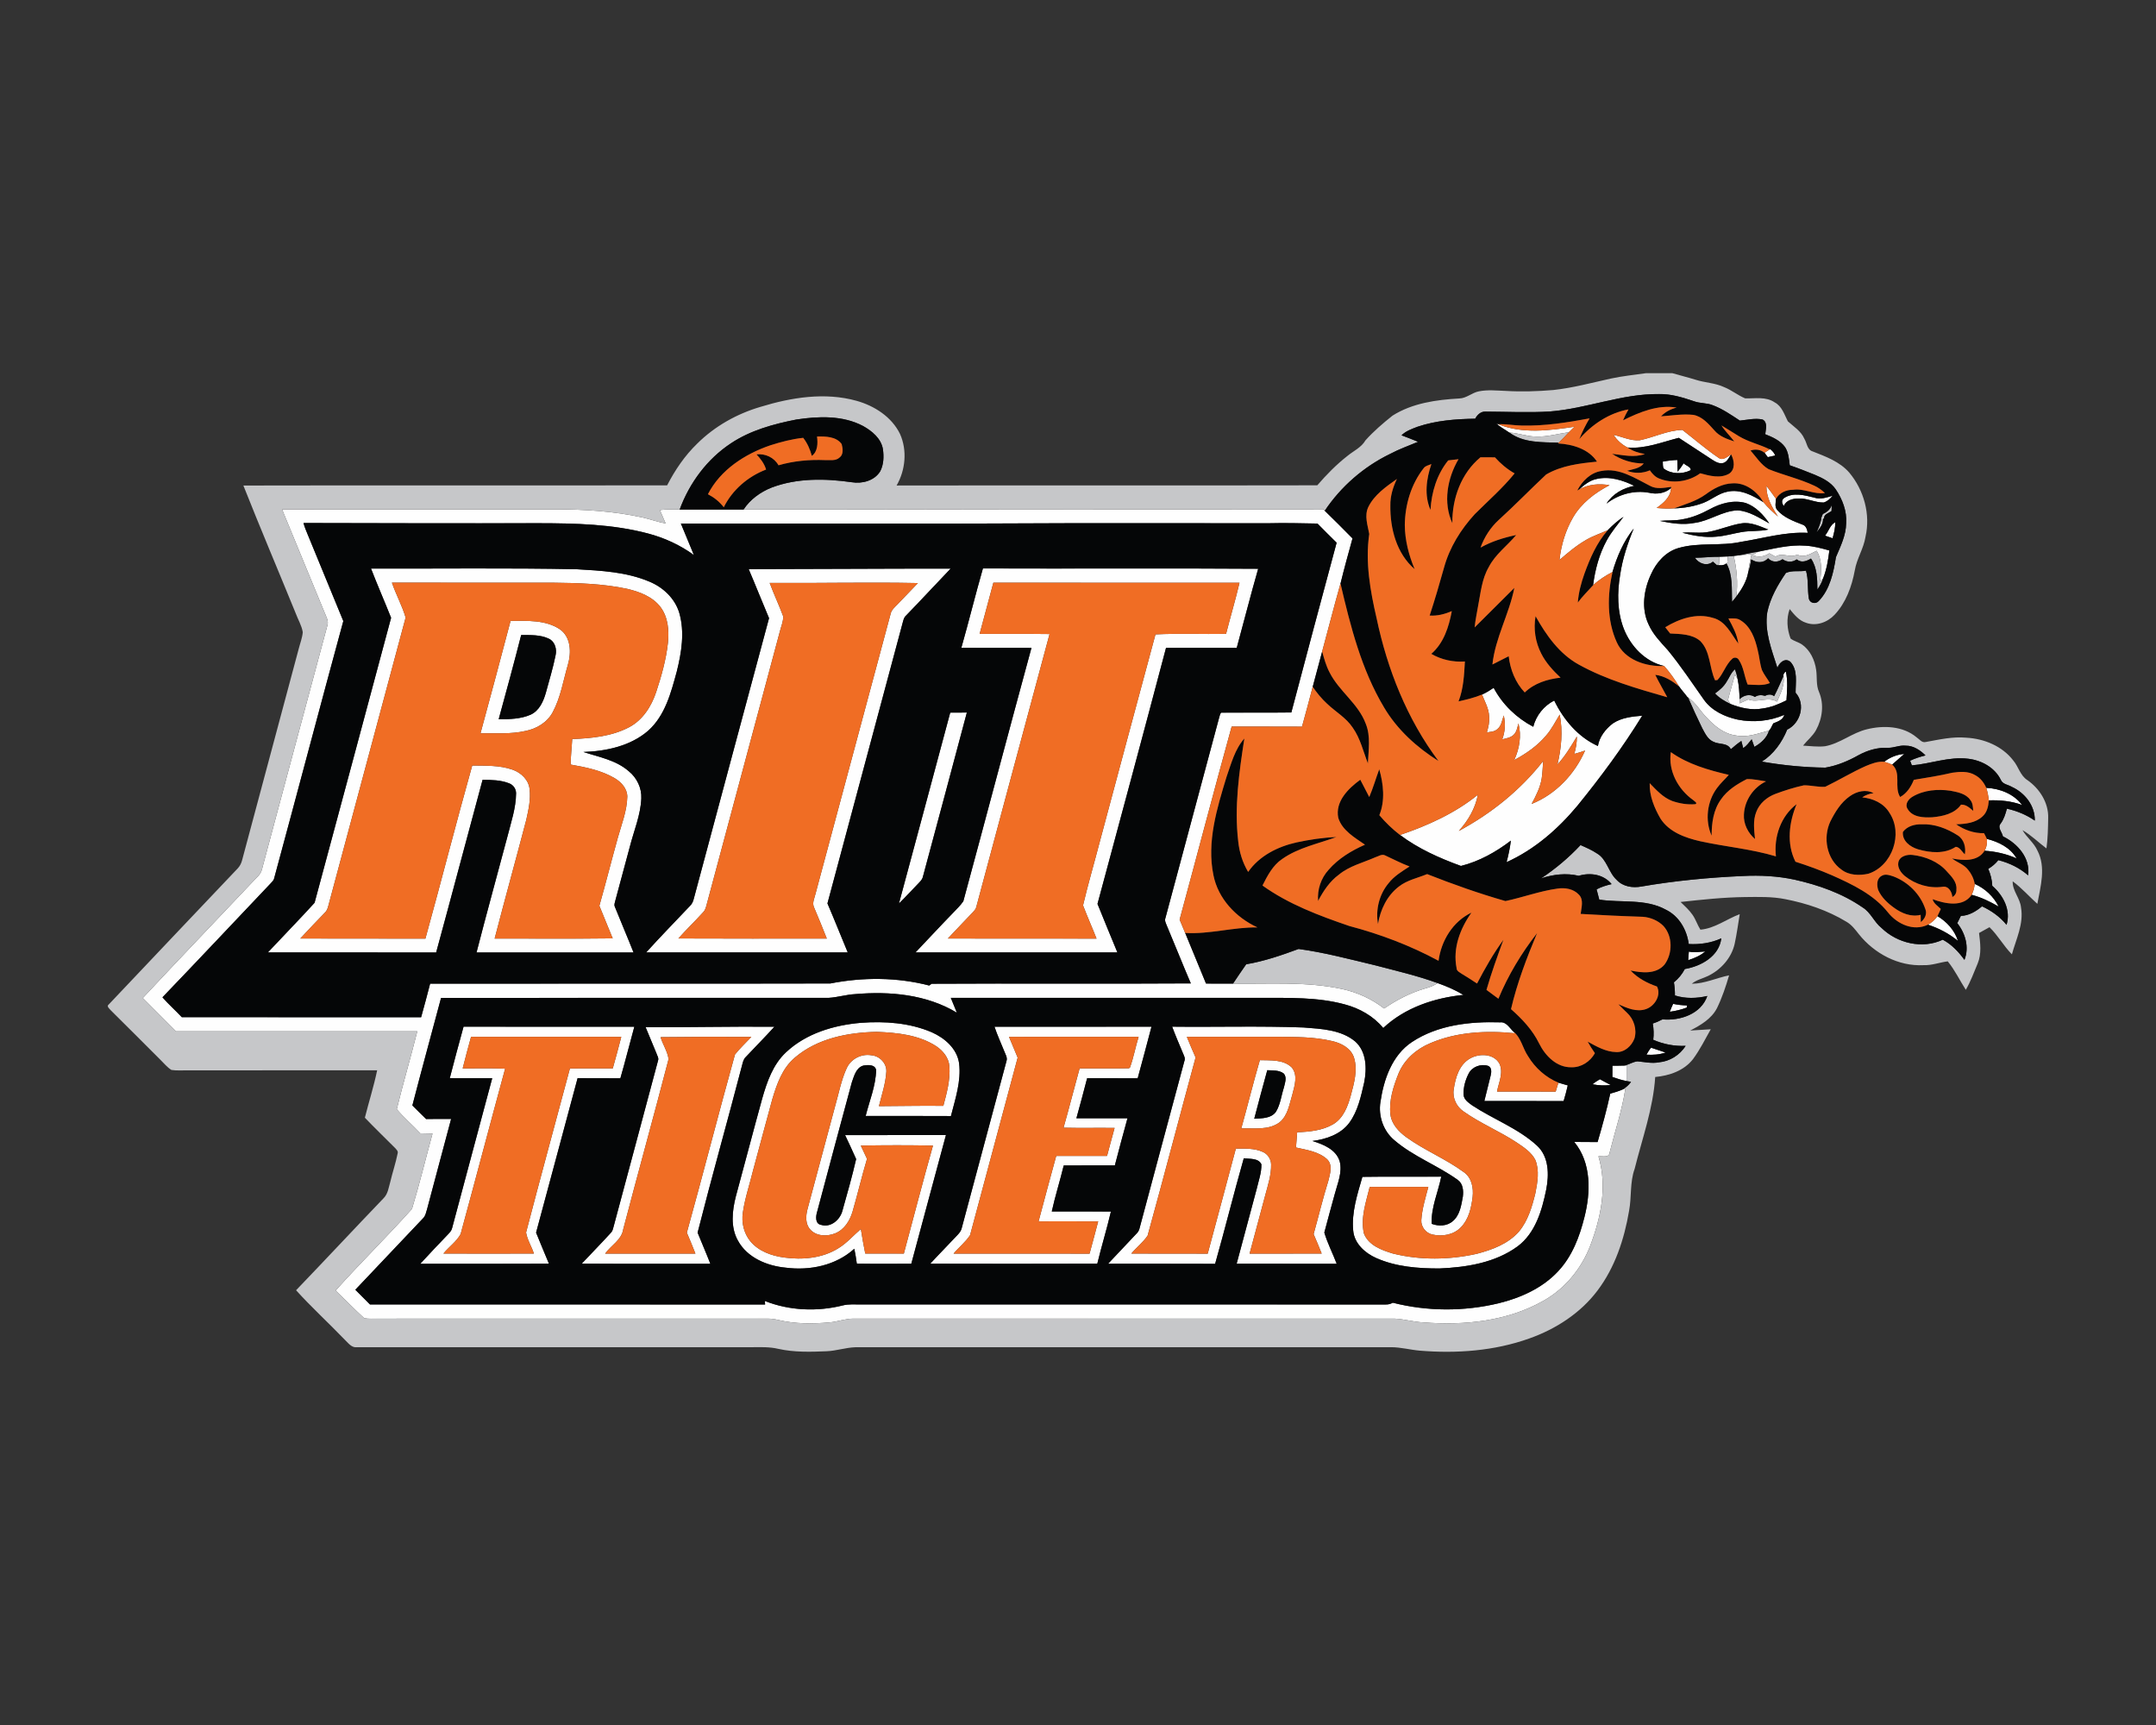 <?xml version="1.0" encoding="UTF-8"?>
<!DOCTYPE svg PUBLIC "-//W3C//DTD SVG 1.1//EN" "http://www.w3.org/Graphics/SVG/1.1/DTD/svg11.dtd">
<!-- Creator: CorelDRAW -->
<svg xmlns="http://www.w3.org/2000/svg" xml:space="preserve" width="2000px" height="1600px" version="1.1" style="shape-rendering:geometricPrecision; text-rendering:geometricPrecision; image-rendering:optimizeQuality; fill-rule:evenodd; clip-rule:evenodd"
viewBox="0 0 2000 1600"
 xmlns:xlink="http://www.w3.org/1999/xlink">
 <rect x="0" y="0" width="2000" height="1600" fill="#333333" stroke="none"/>
 <defs>
  <style type="text/css">
   <![CDATA[
    .fil2 {fill:#050607;fill-rule:nonzero}
    .fil1 {fill:#C6C7C9;fill-rule:nonzero}
    .fil3 {fill:#F06D24;fill-rule:nonzero}
    .fil0 {fill:#FEFEFE;fill-rule:nonzero}
   ]]>
  </style>
 </defs>
 <g id="Capa_x0020_1">
  <g id="RIT_x0020_Tigers.cdr">
   <path class="fil0" d="M1151.47 1046.63c5.9,-21.06 11.07,-42.33 17.23,-63.31 9.99,0.32 21.82,-0.78 29.62,6.8 5.84,7.22 2.59,16.93 0.54,24.98 -2.77,9.06 -4.16,19.7 -12.02,26.01 -10.22,7.43 -23.56,5.14 -35.37,5.52zm325.81 -40.92c2.12,-1.79 4.46,-3.28 6.86,-4.69 3.25,1.9 6.68,3.56 10.02,5.35 -5.63,0.7 -11.33,0.43 -16.88,-0.66zm18.47 -17.25c3.75,0 7.53,0.03 11.29,-0.13l1.85 -0.05c0,4.8 0,9.62 0,14.43 -4.5,-0.85 -8.88,-2.24 -13.19,-3.8 0.05,-3.49 0.04,-6.97 0.05,-10.45zm35.88 -16.7c4.47,1.47 8.93,3.08 13.45,4.49 -5.7,2 -11.76,2.35 -17.75,1.99 1.3,-2.24 2.57,-4.53 4.3,-6.48zm-221.83 -5.27c23.94,-15.86 53.82,-19.12 81.87,-18.24 5.65,-0.62 8.68,5.25 12.24,8.58l1.31 1.54c-26.29,-2.64 -53.85,-1.34 -78.4,9.21 -12.89,5.34 -24.13,15.16 -29.51,28.2 -4.74,11.98 -8.97,24.86 -7.49,37.89 1.04,8.97 7.67,15.93 14.63,21.05 16.93,12.27 36.63,20.11 53.48,32.51 7.29,5.02 9.07,14.64 8.14,22.91 -1.21,10.01 -3.53,20.73 -10.84,28.18 -6.69,7.05 -17.36,8.85 -26.54,6.73 -6.05,-1.36 -10.65,-7.21 -10.22,-13.44 0.69,-10.48 3.89,-20.56 6.51,-30.68 -18.14,-0.02 -36.27,-0.04 -54.4,0 -3.39,14.02 -8.65,28.65 -5.35,43.14 4.23,11.02 16.47,15.51 26.89,18.63 25.42,6.33 52.31,5.95 77.81,0.25 14.27,-3.73 29.04,-9.18 39.04,-20.55 8.46,-10.07 12.22,-23.06 15.31,-35.62 1.95,-10.14 3.99,-21.16 -0.1,-31.05 -3.68,-7.11 -10.67,-11.62 -17.1,-15.96 -15.89,-10.5 -33.69,-17.76 -49.26,-28.75 -6.66,-4.42 -10.61,-12.56 -9.28,-20.54 1.54,-10.89 5.14,-23.36 15.56,-28.93 8.48,-4.62 21.5,-4.31 26.79,4.9 4.04,8.4 -0.61,17.57 -2.19,26.03 18.13,0.02 36.27,-0.06 54.41,0.05 0.85,-2.78 1.69,-5.55 2.56,-8.3 2.85,0.88 5.75,1.74 8.66,2.52 -1.13,4.89 -2.4,9.73 -3.86,14.53 -24.51,-0.13 -49.03,0.03 -73.53,-0.08 2.02,-7.87 3.97,-15.76 5.86,-23.64 0.77,-3.07 1.18,-7.51 -2.4,-8.94 -6.74,-2.15 -14.91,0.82 -18.08,7.29 -3.06,5.97 -4.93,12.73 -4.63,19.47 0.21,4.56 4.54,7.31 7.83,9.8 19.69,13.02 42.6,21.25 60.2,37.36 11.25,10.29 11.35,27.12 8.58,41.01 -3.94,19.23 -10.01,40.18 -26.48,52.49 -20.81,15.24 -47.35,19.43 -72.54,20.51 -19.88,0.02 -40.38,-1.53 -58.75,-9.73 -10.34,-4.59 -20.16,-13.42 -21.24,-25.3 -1.66,-17.08 3.88,-33.77 8.52,-49.95 24.39,-0.38 48.77,-0.02 73.16,-0.19 -2.96,14.57 -9.54,28.65 -8.88,43.75 6.4,2.46 14.34,2.2 19.65,-2.51 6.55,-5.63 7.81,-14.71 9.27,-22.71 0.71,-5.4 0.16,-12.03 -4.66,-15.46 -18.89,-13.6 -41.34,-21.74 -59.07,-37.02 -10.06,-8.51 -14.79,-22.28 -12.74,-35.24 3.08,-20.99 10.79,-43.41 29.26,-55.7zm239.17 -28.04c0.9,-2.5 1.96,-4.93 3.07,-7.35 4.26,0.88 8.6,1.42 12.97,1.46 -0.06,0.51 -0.21,1.5 -0.28,2.02 -5.1,1.85 -10.37,3.18 -15.76,3.87zm17.67 -55.8c5.03,1.04 10.14,0.22 15.22,-0.13 -4.55,3.92 -10.15,6.26 -15.82,8.07 0.15,-2.67 0.36,-5.31 0.6,-7.94zm221.75 -24.99c3.53,-1.87 6.63,-4.57 8.85,-7.92 8.73,5.14 16.04,13.18 19.05,23 -8.21,-6.79 -17.77,-11.8 -27.9,-15.08zm43.43 -37.82c9.56,4.21 17.56,11.69 22.24,21.06 -7.94,-4.56 -16.18,-8.69 -25.11,-10.91 1.64,-3.14 2.54,-6.62 2.87,-10.15zm11.27 -41.74c10.78,2.7 21.93,8.12 27.62,18.14 -9.36,-4.24 -19.52,-6.49 -29.76,-7.16 1.97,-3.31 2.55,-7.17 2.14,-10.98zm-0.57 -47.35c12.51,0.56 25.64,5.63 33.27,15.92 -9.89,-3.68 -20.43,-4.67 -30.9,-4.29 -0.38,-3.96 -1.11,-7.87 -2.37,-11.63zm-94.7 -24.18c5.41,-4.06 11.86,-6.81 18.67,-7.24 -3.71,3.33 -7.56,6.51 -11.23,9.86 -2.44,-1.04 -4.91,-1.94 -7.44,-2.62zm-866.36 -45.58c5.14,-0.1 10.29,-0.1 15.44,-0.08 -13.43,50.72 -27.12,101.38 -40.71,152.05 -0.67,3.3 -3.43,5.45 -5.58,7.82 -5.63,5.7 -10.95,11.72 -16.72,17.28 15.99,-58.98 31.67,-118.05 47.57,-177.07zm493.32 -16.75c3.81,-1.71 7.34,-3.91 10.81,-6.25 8.23,15.5 21.24,27.94 36.71,36.11 2.66,-10.44 9.85,-19.45 19.46,-24.33 8.69,17.8 22.15,33.9 40.51,42.19 1.44,-8.6 7.15,-15.79 13.92,-20.98 8,-5.37 17.86,-6.36 27.22,-7.16 -18.01,29.31 -38.56,57.02 -60.25,83.69 -17.99,21.56 -39.8,40.56 -65.58,52.16 1.73,-6.58 3.15,-13.22 3.96,-19.96 -13.8,10.55 -29.37,19.27 -46.31,23.49 -19.83,-7.21 -39.53,-15.97 -56.5,-28.73 25.72,-8.73 50.99,-20.13 72.23,-37.33 -2.42,12.71 -9.08,24.11 -17.72,33.59 30.06,-16.07 57.22,-37.93 78.26,-64.84 -0.4,5.35 -0.55,10.74 -1.33,16.04 -1.37,8.52 -5.35,16.26 -9.37,23.76 22.41,-8.95 39.96,-27.6 49.6,-49.52 -3.28,1.21 -6.67,2.2 -10.04,3.1 1.58,-5.24 2.47,-10.67 2.42,-16.14 -5.4,9.08 -10.88,18.19 -18.04,26.03 3.64,-15.13 5.2,-30.97 2.12,-46.35 -4.06,6.52 -7.44,13.52 -12.54,19.32 -8.11,9.68 -18.61,16.95 -29.66,22.85 4.89,-10.54 6.91,-22.62 3.91,-34 -1.05,3.73 -1.54,7.99 -4.57,10.71 -2.85,2.65 -6.88,3.14 -10.46,4.12 2.65,-7.12 3.22,-14.81 1.39,-22.2 -1.56,4.44 -2.12,9.86 -6.16,12.89 -2.62,2.29 -6.25,2.25 -9.45,2.85 1.33,-4.92 2.65,-9.98 2.04,-15.11 -0.31,-7.16 -3.98,-13.49 -6.58,-20zm279.69 -17.15c-0.42,-1.82 0.71,-3.28 2.17,-4.22 1.99,8.78 1.09,17.81 0.58,26.7 -6.94,3.47 -14.24,6.52 -21.97,7.54 -10.18,1.96 -20.6,-0.43 -30.06,-4.19 -0.56,-0.93 -1.67,-2.77 -2.24,-3.69 1.91,-7.91 4.43,-15.64 6.45,-23.51 0.83,1.32 1.64,2.66 2.45,4.02 1.31,6.12 1.69,12.46 1.89,18.72 0.02,0.98 0.02,2.94 0.02,3.93 2.63,-1.26 5.28,-2.48 7.98,-3.64 8.77,3.49 18.33,-3.02 26.73,2.05 3.13,-7.54 7.29,-15.26 6,-23.71zm-59.62 -110.65c2.54,-0.1 5.09,-0.2 7.67,-0.31 0.15,1.82 0.34,3.66 0.53,5.52 -0.39,0.21 -1.17,0.68 -1.57,0.91 -2.5,2.22 -5.85,1.74 -8.88,1.59 0.64,-0.27 1.92,-0.81 2.55,-1.09 -0.08,-2.21 -0.2,-4.41 -0.3,-6.62zm13.41 -0.78c1.75,-0.23 3.54,-0.44 5.35,-0.64 3.71,-0.38 7.44,-0.66 11.18,-0.95 -1.31,5.47 -2.38,11.01 -3.06,16.59 -1.41,8.45 -6.02,15.92 -11.05,22.67 1.59,-12.6 0.48,-25.34 -2.42,-37.67zm22.41 -3.87c14.6,-2.8 29.26,-6.83 44.28,-5.65 7.5,0.44 14.82,2.42 22.05,4.45 -1.09,8.79 -2.54,17.65 -5.82,25.89 -0.71,0.71 -2.12,2.12 -2.83,2.83 1.39,-9.53 2.04,-19.88 -3.15,-28.47 -5.65,2.74 -11.76,6.99 -18.06,3.5 -6.56,3.79 -13.62,-2.44 -20.08,1.99 -1.95,-1.05 -3.89,-2.11 -5.78,-3.15 -4.69,3.18 -10.16,4.06 -15.41,1.71 1.57,-1.08 3.16,-2.11 4.8,-3.1zm62.32 -14.96c3.4,-4.03 4.57,-9.93 9.53,-12.5 -0.02,5.09 -1.11,10.08 -2.57,14.93 -2.34,-0.83 -4.64,-1.64 -6.96,-2.43zm-38.08 -34.83c8.42,-5.62 19.01,-2.69 28.06,-0.45 5.74,1.94 11.53,-0.12 17.06,-1.74 -2.17,2.8 -4.89,5.24 -8.33,6.3 -8.04,0.13 -15.46,-4.23 -23.55,-3.7 -5.2,0 -11.31,1.59 -13.4,6.91 -1.81,-2.37 -2.49,-5.27 0.16,-7.32zm-112.48 -33.8c4.46,-0.85 8.96,-1.43 13.52,-1.56 0.08,3.61 0.13,7.22 0.31,10.84 2.06,-2.44 3.86,-5.07 5.57,-7.77 1.91,2.18 7.11,3.31 6.5,6.42 -7.77,3.86 -17.95,3.78 -25.02,-1.55 -1.06,-1.93 -0.62,-4.28 -0.88,-6.38zm99.23 -11.39l0.43 -0.26c2,1.59 3.81,3.46 4.67,5.95 -2.32,0.48 -4.62,0.99 -6.89,1.52 -1.04,-1.34 -2.04,-2.7 -3,-4.07 1.58,-1.03 3.18,-2.07 4.79,-3.14zm-120.69 -8.43c13.34,-2.73 25.9,-9.23 39.7,-9.63 11.23,8.65 21.97,18.06 33.75,26.02 4.06,2.75 8.1,-1.29 11.42,-3.33 -1.99,2.91 -3.47,6.71 -7.08,7.95 -3.89,1.16 -7.52,-1.13 -10.65,-3.13 -10.22,-6.76 -20.48,-13.49 -30.77,-20.15 -15.62,3.93 -31.22,10.39 -47.59,8.97 -5.26,-2.71 -9.75,-6.73 -12.94,-11.7 8.01,1.7 15.81,5.63 24.16,5zm-132.93 -15.49c0.46,0.13 1.36,0.43 1.81,0.58 22.48,9.2 47.3,5.83 70.61,2.4 -1.72,1.68 -3.44,3.33 -5.1,5.04 -10.22,1.39 -20.3,4.46 -30.7,3.98 -8.32,0.01 -16.14,-3.35 -24.41,-3.63l-0.17 -0.02c-3.96,-2.9 -8.4,-5.05 -12.04,-8.35zm76.88 61.09c4.64,-4.31 9.84,-8.42 16.22,-9.73 11.96,-2.75 24.19,1.15 34.91,6.37 -10.35,2.02 -20,7.42 -25.75,16.47 11.1,-8.57 25.47,-12.6 39.37,-10.06 7.09,1.67 14.88,0.68 20.45,-4.36 -0.35,8.53 -7.05,13.88 -13.33,18.49 5.37,0.48 10.79,0.73 16.19,0.36 9.23,-0.23 18.48,-1.78 27.13,-5.08 7.6,-2.93 13.96,-8.7 22.08,-10.32 12.05,-2.82 23.86,3.43 33.72,9.74 4.01,4.85 8.68,9.13 13.44,13.25 -5.57,-8.56 -11.01,-17.79 -10.69,-28.4 3.05,3.9 5.93,7.92 8.83,11.93 -0.21,3.48 -1.42,7.61 1.23,10.51 6.1,6.97 14.99,10.21 23.39,13.47 3.37,1.03 4.23,4.59 4.82,7.62 -20.97,-1.11 -41.27,5.1 -61.8,8.32 -19.1,4.21 -39.13,0.26 -58.02,5.73 -11.92,3.41 -20.7,13.34 -25.57,24.39 -6.76,14.38 -9.24,31.93 -2.15,46.68 4.06,9.12 11.15,16.33 17.76,23.66 12.08,14.71 22.62,30.6 33.6,46.16 7.26,10.1 19.17,15.64 31.04,18.24 14.48,2.95 29.79,1.52 43.37,-4.36 -1.14,4.71 -6.18,6.27 -10.14,7.86 -1.36,2.18 -2.12,4.97 -4.01,6.71 -10,2.61 -20.18,6.71 -30.7,4.55 -11.17,-1.41 -20.18,-8.98 -27.5,-17 -5.77,-5.93 -9.83,-13.5 -16.84,-18.14 -0.18,-0.13 -0.54,-0.41 -0.73,-0.56 -2.43,-3.33 -5.3,-6.37 -7.64,-9.76 -4.09,-6.7 -8.63,-13.12 -13.85,-18.97 -17.61,-3.96 -31.15,-18.35 -37.54,-34.77 -6.03,-15.82 -6.12,-33.27 -3.3,-49.79 2.17,-14.84 6.94,-29.14 12.61,-42.98 -9.39,11.8 -15.51,25.92 -19.7,40.32 -6.43,3.44 -12.69,7.32 -18.01,12.32 1.87,-14.44 5.65,-28.86 12.71,-41.68 4.27,-7.87 10.15,-14.68 15.54,-21.79 -5.44,3.48 -10.17,7.84 -14.66,12.44 -6.61,2.93 -13.52,5.22 -19.8,8.83 -9.07,5.19 -17.07,11.93 -24.94,18.74 1.49,-13.78 5.58,-27.37 12.53,-39.4 7.75,-13.3 20.39,-22.98 33.91,-29.94 -9.62,-1.72 -19.55,-0.88 -28.18,3.93zm120.95 18.42l0 0c-7.85,4.24 -16.19,7.77 -25.02,9.25 -6.94,1.49 -14.05,0.79 -21.06,1.51 10.51,2.2 21.39,3.97 32.08,1.87 13.97,-1.77 25.83,-11.2 40.1,-11.65 10.82,0.75 20.06,7.03 29.31,12.08 -5.47,-7.95 -12.49,-15.57 -21.82,-18.89 -11.37,-3.15 -23.51,0.27 -33.59,5.83zm-0.28 20.83l0 0c-8.23,1.82 -16.67,0.02 -24.99,0.91 10.29,2.69 20.96,4.71 31.63,3.63 7.91,-0.61 15.53,-2.92 23.3,-4.26 8.22,-1.44 16.67,-0.48 24.84,-2.33 -7.94,-3.02 -16.16,-7.13 -24.87,-5.74 -10.23,1.56 -19.77,5.85 -29.91,7.79zm-1323.92 -20.76c83.95,-0.15 167.92,0 251.9,-0.07 27.73,-0.01 55.63,1.61 82.77,7.64 7.1,1.63 13.96,4.16 21.13,5.47 -1.76,-4.16 -3.58,-8.27 -5.34,-12.41 6.09,-0.88 12.23,-0.43 18.36,-0.48 19.75,0.02 39.5,0.03 59.25,0 108.03,0.17 216.06,-0.37 324.09,-0.22 71.18,-0.05 142.38,0.12 213.56,-0.06 0.38,0.35 1.12,1.04 1.5,1.39 8.72,8.4 17.22,17.05 25.75,25.65 -3.86,13.95 -7.72,27.9 -11.15,41.95 -5.98,20.89 -11.25,41.99 -17,62.96 -2.98,10.9 -5.76,21.87 -8.76,32.77 -3.3,12.32 -6.46,24.68 -9.93,36.95 -21.75,-0.18 -43.49,0.04 -65.25,-0.11 -16.46,59.58 -32.09,119.41 -48.28,179.08 1.74,4.1 3.45,8.25 5.16,12.37 6.51,15.63 12.95,31.27 19.33,46.94 8.34,0.07 16.69,0.03 25.05,0.03 33.74,0.53 67.94,-2.13 101.19,5.03 14.12,3.09 27.54,9.17 38.97,18.06 11.78,-8.07 24.62,-14.7 38.37,-18.66 3.96,-1.06 7.84,-2.55 11.27,-4.89 8.29,2.92 16.39,6.41 23.94,10.95 -26.92,2.72 -54.39,11.83 -74.39,30.71 -9.08,-11.02 -21.94,-18.25 -35.63,-21.89 -25.31,-6.91 -51.86,-6 -77.85,-6.08 -95.89,0 -191.79,0 -287.67,0 1.89,4.59 3.76,9.18 5.63,13.78 -28.05,-16.97 -62.28,-20.05 -94.31,-17.26 -8.32,0.43 -16.35,3.01 -24.65,3.48 -119.85,0.03 -239.69,-0.05 -359.53,0.03 -8.85,33.25 -17.98,66.46 -26.61,99.76 4.24,4.21 8.43,8.48 12.77,12.61 7.71,-0.15 15.45,-0.1 23.17,-0.08 -7.33,27.92 -15.01,55.73 -22.3,83.65 -0.93,2.9 -1.38,6.17 -3.65,8.4 -20.94,22.16 -41.9,44.29 -62.91,66.38 4.5,4.54 9.06,9.05 13.57,13.6 122.18,0.1 244.37,-0.06 366.55,0.08 -0.05,-0.81 -0.16,-2.46 -0.23,-3.28 22.86,9.03 48.58,10.08 72.34,4.11 5.43,-1.37 11.07,-0.83 16.62,-0.89 162.37,0.03 324.73,-0.02 487.11,0.03 2.28,0.07 4.44,-0.48 6.43,-1.64 32.07,8.15 66.06,8.24 98.23,0.51 20.51,-5.05 40.83,-14.14 55.36,-29.92 12.84,-13.75 19.68,-31.84 24.16,-49.84 5.9,-23.13 6.63,-50.48 -9.43,-69.87 7.21,0.08 14.43,0.02 21.65,0.13 4.33,-14.86 8.49,-29.79 11.75,-44.92 4.04,-1.12 8.09,-2.36 11.95,-4.07l2.14 -0.85c-3.05,20.15 -9.61,39.55 -14.57,59.29 -0.31,5.52 -6.81,3.26 -10.44,3.74 8.32,27.42 2.37,56.67 -7.57,82.8 -8.17,21.34 -23.44,39.99 -43.47,51.2 -33.54,19.08 -73.54,23.03 -111.4,20.04 -8.91,-0.41 -17.54,-3.01 -26.43,-3.46 -167.37,-0.02 -334.75,0.05 -502.15,-0.03 -7.57,-0.02 -14.75,2.88 -22.25,3.48 -15.72,1.47 -31.8,1.46 -47.24,-2.16 -3.28,-0.79 -6.63,-1.31 -9.99,-1.31 -120.44,0.07 -240.88,-0.01 -361.32,0.04 -4.39,-0.09 -8.83,0.39 -13.15,-0.45 -9.07,-8.3 -17.63,-17.17 -26.51,-25.66 23.04,-25.75 47.86,-49.98 70.86,-75.74 7.03,-23.05 12.68,-46.58 19.04,-69.84 -3.79,-0.1 -7.57,-0.18 -11.35,-0.26 -7.12,-7.59 -15.11,-14.4 -21.82,-22.34 5.91,-24.19 13.01,-48.1 19.04,-72.26 -74.61,-0.01 -149.22,0.02 -223.85,-0.01 -10.19,-10.36 -20.58,-20.52 -30.77,-30.87 33.49,-35.96 67.55,-71.36 101.27,-107.12 3.25,-3.74 7.82,-6.83 9.15,-11.85 20.28,-75.45 40.41,-150.94 60.75,-226.38 1.51,-4.21 -1.02,-8.2 -2.48,-12.01 -13.22,-31.93 -26.39,-63.87 -39.5,-95.85zm19.88 12.64l0 0c0.96,3.73 2.49,7.29 3.96,10.85 11.02,26.7 22.04,53.39 32.97,80.11 -21.68,79.55 -42.66,159.3 -64.23,238.88 -0.62,2.19 -2.59,3.59 -4,5.3 -33.18,34.93 -66.16,70.06 -99.54,104.8 5.63,6.48 12.09,12.16 17.96,18.42 73.99,0.1 147.99,-0.01 221.99,0.07 2.9,-10.36 5.65,-20.76 8.35,-31.17 123.74,-0.18 247.47,0.15 371.21,-0.16 30.25,-5.92 61.85,-5.87 91.79,1.9 0.56,-0.41 1.67,-1.22 2.22,-1.64 80.14,-0.46 160.3,0.2 240.43,-0.33 -7.55,-17.51 -14.53,-35.29 -21.97,-52.85 -0.93,-2.52 -2.65,-5.14 -1.57,-7.87 16.57,-61.9 33.2,-123.81 49.79,-185.71 0.58,-1.57 0.71,-3.46 1.9,-4.72 21.69,-0.08 43.4,0.12 65.09,-0.15 13.78,-52.54 27.95,-105 42.01,-157.47 -5.98,-5.86 -11.89,-11.78 -17.76,-17.75 -15.31,-0.31 -30.63,-0.66 -45.94,-0.28 -61.33,0.04 -122.63,-0.16 -183.99,-0.05 -120.17,0.73 -240.39,0.17 -360.6,0.33 3.99,9.76 8,19.52 12.1,29.23 -12.8,-9.34 -27.44,-16.04 -42.75,-20.06 -32.86,-8.68 -67.16,-9.43 -100.94,-9.5 -72.82,0.19 -145.64,-0.01 -218.48,-0.18zm62.62 42.24c63.59,0.21 127.2,-0.67 190.77,0.63 22.72,1.32 46.14,2.48 67.39,11.46 12.7,5.2 23.71,15.53 27.76,28.88 5.22,17.91 2.13,36.9 -2.3,54.63 -5.35,19.55 -10.8,40.81 -26.54,54.84 -16.37,14.2 -38.97,18.99 -60.06,19.7 14.43,4.71 30.28,7.49 42.08,17.85 7.51,6.04 12.11,15.59 11.63,25.28 -0.64,15.39 -6.81,29.74 -10.58,44.51 -4.5,16.43 -8.8,32.92 -13.29,49.37 -0.43,2.2 -1.71,4.62 -0.55,6.83 5.63,14.08 11.65,28 17.22,42.12 -48.55,-0.04 -97.11,-0.04 -145.66,0 9.26,-35.91 19.12,-71.65 28.66,-107.47 3.35,-13.27 7.94,-26.48 8.04,-40.28 -0.08,-4.16 -2.64,-7.74 -6.55,-9.18 -7.75,-3.06 -16.28,-3.15 -24.52,-3.2 -14.46,53.35 -28.51,106.82 -43.08,160.16 -52.04,-0.12 -104.1,-0.02 -156.14,-0.05 14.41,-15.38 29.18,-30.49 43.36,-46.06 23.82,-88.07 47.29,-176.23 70.98,-264.34 -6.08,-15.28 -12.69,-30.34 -18.62,-45.68zm19.38 13.05l0 0c3.75,10.99 9.5,21.34 12.73,32.43 -23.93,89.04 -47.79,178.11 -71.66,267.17 -0.62,2.42 -1.41,4.91 -3.37,6.63 -7.64,7.89 -15.24,15.81 -22.68,23.88 38.69,0.18 77.38,-0.04 116.05,0.11 14.78,-53.43 28.43,-107.2 43.44,-160.57 12.5,0.2 25.37,-0.35 37.35,3.83 7.87,2.68 15.04,9.46 15.87,18.06 1.14,9.59 -1.01,19.17 -3.08,28.48 -9.63,36.75 -19.8,73.35 -29.34,110.13 36.5,-0.08 73.01,0.29 109.5,-0.18 -4.03,-10.12 -8.37,-20.11 -12.36,-30.24 5.98,-20.99 11.27,-42.16 17.15,-63.17 3.48,-12.53 8.5,-24.91 8.76,-38.06 -0.06,-7.56 -5.63,-13.52 -11.76,-17.15 -12.43,-7.27 -26.78,-10.11 -40.78,-12.59 0.04,-7.91 1.03,-15.78 1.44,-23.66 17.92,-0.67 36.59,-2.49 52.71,-10.94 12.72,-6.64 20.81,-19.45 25.2,-32.76 4.91,-14.83 9.18,-29.99 10.9,-45.56 1.13,-11.25 0.2,-23.61 -6.76,-32.99 -7.4,-9.84 -19.53,-14.38 -31.11,-17.11 -22.45,-4.78 -45.5,-5.42 -68.37,-5.66 -49.94,-0.08 -99.89,0.11 -149.83,-0.08zm330.96 -12.51c62.47,-0.06 124.93,-0.54 187.38,-0.49 -13.83,14.39 -27.35,29.11 -41.27,43.42 -2.39,2.07 -2.77,5.34 -3.63,8.2 -23.15,86.31 -46.29,172.62 -69.41,258.93 6.47,15.07 12.53,30.33 18.83,45.48 -62.34,-0.03 -124.69,0.03 -187.02,-0.02 13.22,-14.63 27.04,-28.73 40.58,-43.06 2.01,-1.84 3.07,-4.34 3.66,-6.93 23.25,-86.69 46.41,-173.39 69.76,-260.05 -6.42,-15.11 -12.43,-30.38 -18.88,-45.48zm19.49 12.81l0 0c3.89,10.49 8.7,20.61 12.58,31.1 0,4.97 -2.16,9.64 -3.29,14.42 -22.69,84.81 -45.48,169.59 -68.18,254.39 -0.59,1.99 -1.3,4.01 -2.81,5.51 -7.51,8.26 -15.56,16.02 -23,24.33 45.88,0.25 91.78,0.09 137.67,0.09 -3.69,-9.63 -7.75,-19.12 -11.71,-28.65 -2.26,-4.42 0.49,-9.11 1.42,-13.5 23.23,-86.31 46.28,-172.67 69.49,-258.98 0.75,-3.69 3.76,-6.11 6.23,-8.69 6.48,-6.53 12.63,-13.38 19.1,-19.9 -45.81,-0.92 -91.67,0.18 -137.5,-0.12zm197.8 -13.45c85.11,0.33 170.24,-0.3 255.34,0.31 -7.01,24.36 -13.2,48.93 -19.9,73.37 -21.87,-0.13 -43.72,-0.12 -65.58,-0.02 -20.89,79.23 -42.28,158.35 -63.57,237.48 6,15.08 12.33,30.03 18.47,45.04 -62.45,-0.02 -124.89,0.02 -187.32,-0.02 11.48,-12.03 22.74,-24.26 34.34,-36.17 3.37,-3.74 7.26,-7.09 10.04,-11.32 21.23,-78.28 41.86,-156.79 63.21,-235.06 -21.67,-0.06 -43.36,0.09 -65.03,-0.06 6.96,-24.44 12.99,-49.13 20,-73.55zm9.69 13.25l0 0c-4.27,15.83 -8.43,31.66 -12.74,47.46 21.62,0.11 43.25,-0.17 64.87,0.14 -22.83,84.42 -45.33,168.94 -68.03,253.39 -0.42,1.92 -1.96,3.25 -3.15,4.67 -7.67,8.16 -15.53,16.13 -23.13,24.35 45.96,0.14 91.92,0.01 137.88,0.08 -4.02,-10.36 -8.61,-20.46 -12.52,-30.85 4.7,-19.92 10.52,-39.6 15.66,-59.44 17.23,-63.94 34.18,-127.99 51.54,-191.88 21.76,-1.08 43.66,-0.08 65.48,-0.48 4.03,-15.84 8.73,-31.52 12.48,-47.42 -76.12,-0.08 -152.24,-0.07 -228.34,-0.02zm-475.77 139.68c9.42,-34.73 18.8,-69.46 27.9,-104.27 15.34,-0.07 32.37,-1.14 45.75,7.77 10.38,7.29 10.7,21.72 7.44,32.84 -4.31,14.71 -6.68,30.25 -13.99,43.89 -5.05,9.63 -15.04,15.59 -25.5,17.6 -13.65,3.1 -27.73,1.95 -41.6,2.17zm37.76 -91.18l0 0c-6.65,26.09 -13.77,52.08 -20.86,78.07 9.95,0.1 20.33,-0.12 29.6,-4.17 8.01,-3.67 11.85,-12.28 14.12,-20.27 3.13,-11.56 6.66,-23.03 9.03,-34.78 1.33,-5.71 -0.48,-12.64 -6.08,-15.37 -7.97,-3.89 -17.16,-3.4 -25.81,-3.48zm245.58 387.1c18.62,-17.58 44.42,-25.25 69.46,-27.39 22.2,-1.66 45.28,-0.08 65.94,8.8 11.95,5.32 23.28,15.08 25.24,28.68 2.08,16.7 -3.53,33 -7.58,48.99 -26.36,-0.2 -52.73,-0.01 -79.09,-0.1 3.52,-14.1 9.39,-27.9 9.7,-42.6 -1.06,-5.35 -7.82,-4.83 -11.91,-4.1 -6.74,1.98 -8.52,9.69 -10.62,15.5 -10.79,40.02 -21.59,80.05 -32.19,120.11 -1.3,4.16 -2.01,11.19 3.72,12.13 8.99,2.75 17.62,-4.79 19.76,-13.22 4.47,-15.87 9.02,-31.8 12.7,-47.84 -3.26,-7.47 -6.79,-14.82 -10.25,-22.22 31.18,-0.06 62.38,0.04 93.56,-0.04 -10.87,39.74 -21.31,79.61 -32.14,119.36 -16.85,-0.02 -33.7,0.18 -50.54,-0.1 -0.59,-4.64 -1.41,-9.23 -2.33,-13.8 -17.07,15.54 -41.33,20.48 -63.74,17.54 -17.23,-1.64 -35.69,-9.26 -44.28,-25.2 -6.94,-12.44 -5.28,-27.45 -1.92,-40.71 8.25,-30.32 16.16,-60.72 24.52,-91.01 4.41,-15.46 9.95,-31.5 21.99,-42.78zm8.33 4.84l0 0c-11.72,9.82 -16.83,24.73 -21.05,38.9 -6.05,21.77 -11.7,43.63 -17.67,65.41 -3.19,13.19 -7.68,26.12 -9.59,39.6 -1.36,9.22 0.96,19.07 6.89,26.35 7.61,9.28 19.57,13.55 31.14,15.16 17.21,2.4 35.9,0.78 50.85,-8.73 7.78,-4.74 13.7,-11.8 20.61,-17.65 1.14,7.62 2.62,15.18 4.07,22.75 11.93,0.05 23.88,0.05 35.81,0.02 9,-33.39 17.61,-66.89 27.02,-100.16 -22.3,-0.47 -44.65,-0.43 -66.95,-0.02 1.95,4.08 3.89,8.17 5.76,12.31 -4.87,16.24 -8.71,32.79 -13.45,49.08 -2.5,8.37 -7.67,16.67 -16.12,20.03 -7.51,3.02 -17.48,2.8 -23.16,-3.66 -4.59,-5.09 -4.1,-12.61 -2.49,-18.79 8.55,-31.83 17.07,-63.66 25.62,-95.49 3.42,-11.78 5.6,-24.04 10.73,-35.24 3.9,-8.65 13.77,-13.7 23.08,-11.98 7.52,0.6 14.12,7.47 13.72,15.13 -0.64,10.97 -4.26,21.46 -6.87,32.03 19.91,-0.02 39.83,-0.57 59.74,-0.27 3.22,-11.99 6.6,-24.34 5.6,-36.86 -0.59,-7.79 -5.91,-14.27 -12.19,-18.48 -16.24,-10.52 -36.19,-12.57 -55.08,-13.3 -26.72,0.51 -55.17,5.98 -76.02,23.86zm-320.17 19.13c4.11,-15.97 8.43,-31.89 12.79,-47.8 52.82,0.1 105.63,0.02 158.43,0.05 -4.41,15.92 -8.38,31.96 -12.96,47.84 -13.22,-0.14 -26.46,0.05 -39.68,-0.1 -12.94,47.72 -25.5,95.53 -38.5,143.23 3.97,9.6 7.83,19.23 11.91,28.78 -39.78,0.25 -79.56,0.04 -119.35,0.12 8.54,-9.18 17.05,-18.37 25.8,-27.37 1.56,-1.64 3.2,-3.38 3.71,-5.65 12.33,-46.38 24.84,-92.7 37.22,-139.06 -13.13,-0.02 -26.25,0.06 -39.37,-0.04zm19.75 -38.37l0 0c-2.74,9.73 -5.27,19.5 -7.77,29.29 13.12,0.1 26.26,-0.33 39.38,0.24 -13.92,51.09 -27.35,102.33 -41.29,153.41 -3.86,7.07 -10.88,11.86 -15.95,18.07 27.96,0.09 55.93,0.09 83.92,0 -2.11,-6.61 -6.13,-12.67 -7.26,-19.51 13.27,-50.79 27.12,-101.44 40.68,-152.16 13.25,-0.16 26.49,-0.03 39.75,-0.06 2.76,-9.73 5.38,-19.47 7.9,-29.25 -46.46,-0.06 -92.92,0 -139.36,-0.03zm161.91 -8.96c39.83,0.21 79.65,-0.78 119.48,-0.4 -8.59,9.54 -17.7,18.6 -26.46,27.98 -2.21,2.02 -2.79,5.02 -3.53,7.79 -13.49,51.79 -28.1,103.36 -41.24,155.2 3.88,9.66 8.07,19.19 11.83,28.88 -39.77,-0.08 -79.53,0.15 -119.3,-0.13 8.97,-9.64 18.29,-18.96 27.11,-28.75 1.62,-1.61 1.94,-3.91 2.53,-5.98 13.66,-51.18 27.49,-102.3 41.09,-153.49 0.98,-2.52 -0.91,-4.89 -1.59,-7.21 -3.38,-7.94 -6.59,-15.94 -9.92,-23.89zm13.88 9.27l0 0c2.12,6.9 6.5,13.26 7.44,20.37 -13.67,52.64 -28.23,105.06 -42.03,157.67 -1.46,10.01 -11.35,15.03 -16.8,22.71 27.92,0.02 55.83,-0.01 83.74,0.02 -2.54,-6.54 -5.24,-13.01 -7.97,-19.45 15.24,-54.98 29.36,-110.28 44.65,-165.24 4.61,-5.82 10.11,-10.89 15.18,-16.31 -28.07,-0.18 -56.14,-0.13 -84.21,0.23zm309.76 -9.71c48.55,0 97.11,0.04 145.66,-0.01 -4.21,15.97 -8.45,31.93 -12.81,47.85 -15.63,-0.05 -31.27,-0.03 -46.91,-0.02 -3.21,12.4 -6.51,24.76 -9.94,37.08 15.79,0.04 31.58,-0.01 47.39,0.04 -4.08,14.53 -7.89,29.13 -11.73,43.72 -15.81,0.05 -31.62,-0.06 -47.42,0.07 -3.45,14.28 -7.92,28.3 -11.09,42.66 18.29,0.04 36.59,-0.03 54.88,0.02 -3.8,16.24 -8.73,32.18 -12.64,48.38 -51.66,0.17 -103.33,0.15 -154.97,0.02 8.35,-9.11 17.1,-17.83 25.51,-26.88 1.71,-1.8 3.23,-3.82 3.73,-6.31 13.79,-51.6 27.67,-103.16 41.47,-154.74 1.13,-3.29 -1.06,-6.33 -2.12,-9.27 -3,-7.54 -6.46,-14.9 -9.01,-22.61zm13.49 9.43l0 0c2.75,6.38 5.28,12.86 8.03,19.24 -14.69,54.89 -29.41,109.78 -44.15,164.66 -4.16,6.41 -10.41,11.25 -15.3,17.13 42.06,0.02 84.09,-0.05 126.13,0.05 2.75,-9.95 5.35,-19.95 8,-29.9 -18.43,-0.2 -36.85,-0.09 -55.29,-0.07 5.47,-20.21 10.7,-40.49 16.35,-60.66 15.71,-0.05 31.43,0.04 47.16,-0.05 2.42,-8.61 4.52,-17.33 7,-25.93 -15.79,-0.2 -31.59,0.18 -47.37,-0.2 5.24,-18.26 9.83,-36.7 14.92,-55.01 15.22,-0.16 30.48,0.19 45.71,-0.13l0.96 -0.6c3.43,-9.26 5.12,-19.1 8.05,-28.54 -40.06,-0.02 -80.14,-0.05 -120.2,0.01zm161.21 14.82c-3.39,-8.06 -6.84,-16.09 -9.89,-24.28 40.66,0.47 81.35,-0.78 122,0.76 16.4,1.3 34.64,1.98 47.88,13.03 10.51,9.46 10.84,25.12 8.25,38.04 -3,12.84 -5.78,26.38 -13.72,37.23 -7.95,10.82 -21.47,15.33 -34.26,16.98 10.02,3.12 21.74,7.71 25.23,18.69 2.77,10.41 -2,20.7 -4.57,30.64 -3.38,11.81 -6.38,23.72 -9.64,35.57 2.9,9.88 7.78,19.31 11.5,29.01 -30.94,-0.1 -61.89,0.02 -92.84,-0.05 6.16,-23.24 12.44,-46.42 18.66,-69.65 1.72,-7.46 4.49,-14.86 4.29,-22.6 -2.79,-5.95 -10.89,-4.82 -16.32,-5.58 -9.26,32.52 -17.38,65.38 -26.59,97.92 -33.09,-0.17 -66.2,-0.02 -99.3,-0.09 8.88,-9.37 17.69,-18.78 26.57,-28.16 1.18,-1.18 2.01,-2.57 2.46,-4.16 13.83,-51.88 27.75,-103.74 41.72,-155.58 1.22,-2.72 -0.5,-5.29 -1.43,-7.72zm3.75 -14.82l0 0c2.71,6.36 5.22,12.83 8.12,19.12 -14.97,55.04 -29.33,110.27 -44.52,165.25 -4.16,6.17 -10.29,10.9 -15.12,16.63 23.63,0.12 47.24,-0.07 70.87,0.08 8.7,-32.47 17.5,-64.91 26.1,-97.41 8.31,0 17.06,-0.53 24.85,2.97 4.64,1.92 7.79,6.66 7.87,11.68 0.21,9.66 -2.88,18.97 -5.35,28.2 -4.82,18.18 -9.73,36.34 -14.6,54.51 22.28,-0.01 44.57,0.05 66.87,-0.03 -2.47,-6.03 -4.85,-12.1 -7.5,-18.03 4.64,-16.55 8.6,-33.28 13.73,-49.67 1.56,-6.41 4.28,-14.65 -1.36,-19.93 -7.87,-7.04 -18.8,-8.47 -28.71,-10.76 0.3,-4.7 0.68,-9.41 1.09,-14.11 11.32,-0.47 23.23,-1.58 33.24,-7.36 9.74,-5.67 13.82,-16.92 16.62,-27.21 2.96,-11.01 6.29,-22.86 3.01,-34.18 -2.61,-9.03 -11.74,-13.92 -20.33,-15.84 -16.8,-4.01 -34.23,-3.87 -51.39,-3.94 -27.84,0.03 -55.67,-0.05 -83.49,0.03zm74.61 30.92l0 0c-4.18,14.96 -8.12,29.99 -12.08,45.02 6.91,-0.43 15.54,-0.12 20.08,-6.4 4.21,-6.82 4.95,-15.06 7.42,-22.56 0.9,-4.13 3.03,-9.25 -0.05,-12.89 -4.29,-3.43 -10.22,-2.82 -15.37,-3.17z"/>
   <path class="fil1" d="M1526.75 346.16l24.68 0c7.12,2.09 14.33,3.85 21.42,6.04 8.65,2.81 18.01,2.91 26.34,6.79 7,2.72 12.81,7.65 19.72,10.52 9.16,0.23 19.27,-1.89 27.39,3.73 6.78,3.59 8.9,11.27 12.19,17.56 5.49,4.96 12.23,9.05 15.3,16.14 2.45,4.01 2.56,10.37 7.85,11.81 12.08,4.77 25,9.46 33.78,19.56 13.64,16.25 19.89,38.82 15.08,59.64 -1.7,10.89 -8.12,20.27 -9.92,31.1 -2.77,14.91 -8.19,30.01 -18.78,41.21 -6.57,7.02 -17.11,10.84 -26.42,7.39 -6.61,-2.04 -11,-7.61 -15.21,-12.71 -3.2,8.86 -2.45,18.61 0.83,27.32 3.18,2.49 7.37,3.28 10.7,5.62 7.54,5.34 11.73,14.33 13.02,23.31 1.05,6.85 -0.21,14.09 2.65,20.6 4.92,11.41 3.12,24.78 -2.78,35.47 -3.07,5.52 -8.14,9.45 -12,14.33 6.8,0.37 13.62,1.36 20.43,0.57 13.97,-2.54 25.09,-12.48 38.82,-15.73 15.33,-3.79 33.34,-3.11 45.97,7.39 2.66,1.73 4.97,5.42 8.61,4.41 12.41,-2.22 24.92,-5.19 37.65,-3.98 16.48,0.9 33.27,7.76 43.52,21.13 4.86,5.7 6.43,13.95 13.03,18.16 11.36,7.87 19.8,21.04 19.36,35.19 -0.14,9.41 -0.33,18.87 -1.6,28.22 -7.47,-5.6 -14.15,-12.28 -22.25,-16.97 3.96,6.83 10.65,11.68 13.9,19.01 8.05,15.44 2.85,33.28 -0.1,49.37 -7.69,-6.89 -14.52,-14.76 -22.87,-20.89 -0.35,8.96 6.98,15.64 7.74,24.39 2.58,15.07 -4.54,29.18 -8.48,43.32 -7.69,-7.75 -12.91,-17.56 -20.78,-25.16 -3.25,1.8 -6.48,3.58 -9.69,5.38 1.14,9.35 2.47,19.27 -1.26,28.25 -3.48,8.22 -6.51,16.7 -11.02,24.44 -5.67,-8.75 -10.14,-18.32 -16.75,-26.39 -7.57,0.96 -14.86,3.86 -22.59,3.53 -23.18,1.19 -45.54,-10.81 -59.81,-28.65 -3.41,-4.34 -6.81,-8.9 -11.68,-11.67 -17.31,-10.48 -36.78,-17.03 -56.58,-20.89 -12.36,-2.49 -25.06,-2.09 -37.6,-1.96 -19.95,0.24 -39.78,2.39 -59.58,4.56 3.91,3.78 8.02,7.46 11.14,11.98 2.96,4.26 4.47,9.33 7.25,13.7 13.32,-1.12 24.26,-9.81 36.49,-14.38 -1.51,9.15 -2.74,18.34 -4.69,27.41 -2.92,13.17 -12.73,24.09 -24.69,29.9 -5.04,2.45 -10.74,3.58 -15.11,7.24 12,-0.05 23,-5.48 34.61,-7.8 -3.03,10.34 -6.48,20.66 -11.2,30.37 -5.17,10.04 -15.21,15.84 -24.87,20.83 6.36,-0.32 12.71,-0.76 19.06,-1.18 -5.27,9.36 -10.08,19.07 -16.49,27.72 -8.35,10.72 -21.92,15.36 -35.03,16.55 -1.92,29.23 -12.03,56.95 -19.07,85.15 -4.57,12.59 -2.72,26.16 -5.2,39.14 -4.44,26.19 -13.07,52.35 -29.24,73.76 -15.76,20.96 -38.66,35.74 -63.2,44.44 -32.47,11.63 -67.53,14.15 -101.72,11.33 -8.86,-0.76 -17.53,-3.18 -26.46,-3.2 -165.68,0.07 -331.39,-0.01 -497.1,0.04 -8.98,0.31 -17.59,3.33 -26.57,3.71 -14.93,0.63 -30.11,1.06 -44.79,-2.19 -8.12,-1.95 -16.52,-1.62 -24.78,-1.54 -122.05,0.03 -244.11,-0.03 -366.16,0.03 -5.14,0.62 -8.17,-4.06 -11.47,-7.12 -14.81,-15.43 -30.68,-29.87 -45.03,-45.75 27.19,-28.3 53.95,-57.01 81.14,-85.33 4.12,-4.06 4.74,-10.07 6.28,-15.34 2.08,-8.8 5.02,-17.36 6.79,-26.23 0.71,-2.14 -1.21,-3.66 -2.42,-5.08 -9.31,-9.37 -18.87,-18.51 -27.98,-28.07 3.69,-14.68 8.31,-29.15 11.4,-43.98 -58.71,0.12 -117.41,-0.01 -176.12,0.07 -4.92,-0.05 -9.87,0.36 -14.76,-0.38 -4.02,-2.52 -7.01,-6.33 -10.39,-9.61 -15.24,-15.18 -30.38,-30.47 -45.71,-45.57 -1.26,-1.6 -4.56,-3.84 -1.86,-5.71 39.79,-42.12 79.72,-84.11 119.58,-126.14 1.94,-2.09 3.23,-4.67 3.94,-7.42 17.45,-65.38 35.05,-130.73 52.53,-196.11 1.31,-5.14 3.3,-10.14 3.78,-15.45 -1.01,-6.24 -4.44,-11.76 -6.6,-17.64 -16.1,-39.5 -32.79,-78.77 -48.5,-118.42 131.03,-0.3 262.07,0.07 393.1,-0.18 7.29,-14.17 16.36,-27.52 27.84,-38.64 16.27,-16.17 36.81,-27.7 58.77,-34.15 28.58,-8.75 59.73,-13.8 89.05,-5.62 16.61,4.63 32.6,14.88 40.35,30.72 6.83,15.21 5.1,33.51 -3.15,47.85 130.08,-0.24 260.17,0.1 390.25,-0.18 8.48,-9.84 17.63,-19.17 27.88,-27.19 5.7,-4.72 12.98,-7.85 16.81,-14.51 7.55,-8.42 16.25,-15.88 25.1,-22.92 18.34,-11.6 40.58,-14.71 61.85,-15.92 6.74,-0.13 11.81,-5.4 18.29,-6.63 8.14,-1.62 16.47,-0.69 24.69,-0.4 14.78,0.9 29.64,0.44 44.4,-0.82 18.03,-1.94 35.59,-6.73 53.26,-10.62 10.72,-2.34 21.65,-3.37 32.5,-4.98zm-370.74 548.25c16.7,-2.83 32.79,-8.35 48.61,-14.21 23.94,3.23 47.45,9.54 70.98,15.14 19.44,5.12 39.1,9.63 58.01,16.52 -3.43,2.34 -7.31,3.83 -11.27,4.89 -13.75,3.96 -26.59,10.59 -38.37,18.66 -11.43,-8.89 -24.85,-14.97 -38.97,-18.06 -33.25,-7.16 -67.45,-4.5 -101.19,-5.03 4.08,-5.96 7.97,-12.06 12.2,-17.91zm409.96 -247.37c7.01,4.64 11.07,12.21 16.84,18.14 7.32,8.02 16.33,15.59 27.5,17 10.52,2.16 20.7,-1.94 30.7,-4.55 -1.94,6.79 -7.59,11.76 -13.57,15.09 -0.86,-2.34 -1.69,-4.67 -2.51,-7.01 -2.42,2.9 -4.59,6.13 -7.88,8.14 -0.56,-2.21 -1.14,-4.41 -1.7,-6.6 -3.43,2.32 -6.66,4.94 -9.75,7.69 -3.11,-6.28 -10.88,-4.18 -16.17,-6.94 -5.28,-2.22 -7.75,-7.79 -10.34,-12.5 -4.6,-9.37 -8.94,-18.9 -13.12,-28.46zm88.5 -19.95c1.29,8.45 -2.87,16.17 -6,23.71 -8.4,-5.07 -17.96,1.44 -26.73,-2.05 -2.7,1.16 -5.35,2.38 -7.98,3.64 0,-0.99 0,-2.95 -0.02,-3.93 3.86,-3.72 9.51,-5.07 14.22,-2.02 2.78,-1.97 6.11,-1.95 9.33,-1.04 2.85,-1.41 5.74,-1.74 8.46,0.3 3.28,-6.03 5.78,-12.41 8.72,-18.61zm-52.84 5.3c2.6,-3.86 4.11,-8.58 7.82,-11.58 1.04,2.9 1.92,5.87 2.4,8.93 -0.81,-1.36 -1.62,-2.7 -2.45,-4.02 -2.02,7.87 -4.54,15.6 -6.45,23.51 0.57,0.92 1.68,2.76 2.24,3.69 -5.23,-2.5 -10.3,-5.45 -14.27,-9.74 4.13,-2.97 8.12,-6.33 10.71,-10.79zm0.89 -116.26c1.89,-0.17 3.8,-0.32 5.74,-0.47 2.9,12.33 4.01,25.07 2.42,37.67 -1.25,1.7 -2.57,3.33 -3.98,4.88 -0.42,-11.93 0.89,-24.87 -5.22,-35.65 0.4,-0.23 1.18,-0.7 1.57,-0.91 -0.19,-1.86 -0.38,-3.7 -0.53,-5.52zm-30.22 1.24c7.52,-0.06 15.01,-1.06 22.55,-0.93 0.1,2.21 0.22,4.41 0.3,6.62 -0.63,0.28 -1.91,0.82 -2.55,1.09 -0.91,-0.8 -2.74,-2.4 -3.65,-3.2 -5.25,4.61 -13.13,1.86 -16.65,-3.58zm41.31 -2.35c5.66,-1.16 11.32,-2.42 17.06,-3.23 -1.64,0.99 -3.23,2.02 -4.8,3.1 5.25,2.35 10.72,1.47 15.41,-1.71 1.89,1.04 3.83,2.1 5.78,3.15 6.46,-4.43 13.52,1.8 20.08,-1.99 6.3,3.49 12.41,-0.76 18.06,-3.5 5.19,8.59 4.54,18.94 3.15,28.47 0.71,-0.71 2.12,-2.12 2.83,-2.83 -1.16,3.72 -3.08,7.12 -5.28,10.3 -0.1,-9.81 -0.23,-20.3 -5.97,-28.71 -4.12,2.53 -9.09,4.27 -13.22,0.74 -4.14,2.98 -9.04,2.8 -13.15,-0.11 -4.44,3.01 -9.66,3.11 -13.44,-0.9 -4.21,4.79 -10.72,4.38 -15.69,1.01 -0.52,4.03 -1.3,8.04 -2.7,11.85 0.68,-5.58 1.75,-11.12 3.06,-16.59 -3.74,0.29 -7.47,0.57 -11.18,0.95zm77.34 -38.31c3.75,-1.62 6.88,-4.22 8.27,-8.18 -0.1,1.8 -0.17,3.63 -0.22,5.45 -2.51,2 -7.37,2.96 -6.86,7.01l-1.06 0.31c0.32,4.96 -3.04,8.82 -5.91,12.41 1.97,-4.41 3.94,-8.86 4.46,-13.73 0.33,-0.82 0.99,-2.46 1.32,-3.27zm-290.7 -75.45c8.27,0.28 16.09,3.64 24.41,3.63 10.4,0.48 20.48,-2.59 30.7,-3.98 -3.1,3.3 -6.15,6.61 -9.43,9.71 -15.39,-0.52 -32.72,0.31 -45.68,-9.36zm37.55 -19.6l0 0c-19.82,1.22 -39.67,0.19 -59.49,0.11 -4.5,-0.35 -7.93,2.85 -9.86,6.58 -17.96,0.28 -36.2,1.66 -53.33,7.41 -5.3,2.02 -10.89,3.94 -15.03,7.98 5.12,1.99 10.31,3.88 15.39,6.03 -8.76,3.66 -17.73,6.85 -26.14,11.32 -24.29,11.83 -45.43,30.16 -60.45,52.64 -0.38,-0.35 -1.12,-1.04 -1.5,-1.39 -71.18,0.18 -142.38,0.01 -213.56,0.06 -108.03,-0.15 -216.06,0.39 -324.09,0.22 6.2,-9.45 15.68,-16.27 26.08,-20.4 23.63,-8.93 49.61,-8.46 74.3,-4.94 9.64,1.61 20.99,-1.34 26.38,-10.09 3.29,-6.31 3.51,-13.78 2.51,-20.69 -1.69,-9.86 -10.12,-16.75 -18.39,-21.36 -18.95,-10.02 -41.4,-9.13 -61.98,-5.99 -21.14,4.17 -42.57,9.99 -60.68,22.1 -22.02,14.56 -38.42,36.7 -47.47,61.37 -6.13,0.05 -12.27,-0.4 -18.36,0.48 1.76,4.14 3.58,8.25 5.34,12.41 -7.17,-1.31 -14.03,-3.84 -21.13,-5.47 -27.14,-6.03 -55.04,-7.65 -82.77,-7.64 -83.98,0.07 -167.95,-0.08 -251.9,0.07 13.11,31.98 26.28,63.92 39.5,95.85 1.46,3.81 3.99,7.8 2.48,12.01 -20.34,75.44 -40.47,150.93 -60.75,226.38 -1.33,5.02 -5.9,8.11 -9.15,11.85 -33.72,35.76 -67.78,71.16 -101.27,107.12 10.19,10.35 20.58,20.51 30.77,30.87 74.63,0.03 149.24,0 223.85,0.01 -6.03,24.16 -13.13,48.07 -19.04,72.26 6.71,7.94 14.7,14.75 21.82,22.34 3.78,0.08 7.56,0.16 11.35,0.26 -6.36,23.26 -12.01,46.79 -19.04,69.84 -23,25.76 -47.82,49.99 -70.86,75.74 8.88,8.49 17.44,17.36 26.51,25.66 4.32,0.84 8.76,0.36 13.15,0.45 120.44,-0.05 240.88,0.03 361.32,-0.04 3.36,0 6.71,0.52 9.99,1.31 15.44,3.62 31.52,3.63 47.24,2.16 7.5,-0.6 14.68,-3.5 22.25,-3.48 167.4,0.08 334.78,0.01 502.15,0.03 8.89,0.45 17.52,3.05 26.43,3.46 37.86,2.99 77.86,-0.96 111.4,-20.04 20.03,-11.21 35.3,-29.86 43.47,-51.2 9.94,-26.13 15.89,-55.38 7.57,-82.8 3.63,-0.48 10.13,1.78 10.44,-3.74 4.96,-19.74 11.52,-39.14 14.57,-59.29l-2.14 0.85c2.76,-1.89 5.47,-4.03 7.32,-6.88 -1.03,-0.18 -3.08,-0.56 -4.11,-0.74 0,-4.81 0,-9.63 0,-14.43l-1.85 0.05c4.09,-0.95 7.77,-3.48 11.98,-3.88 6.61,0.55 13.23,2.19 19.88,0.88 10.11,-0.86 19.35,-6.76 24.79,-15.26 -10.33,0.46 -20.65,-1.49 -30.09,-5.64 0.71,-5.03 0.43,-10.1 -0.42,-15.09 3.12,-0.98 6.12,-2.29 9.02,-3.84 16.28,1.5 35.77,-4.89 41.57,-21.69 -9.84,2.3 -20.33,2.63 -30.04,-0.48 0.05,-4.1 -0.27,-8.16 -0.93,-12.18 4.18,-3.4 7.64,-7.56 10.12,-12.35 15.03,-2.51 31.88,-11.83 33.82,-28.44 -9.43,4.32 -19.9,5.84 -30.19,5.26 -1.72,-13.15 -8.96,-25.86 -21.17,-31.81 -18.96,-10.49 -41.24,-6.19 -61.82,-9.38 -0.81,-3.19 -1.64,-6.36 -2.49,-9.52 4.38,-2.29 9.1,-3.75 13.92,-4.84 -7.29,-9.08 -19.8,-11 -30.49,-7.72 -11.63,-2.8 -23.69,-1.34 -34.91,2.38 13.34,-8.84 25.64,-19.18 36.57,-30.88 5.22,2.29 10.49,4.56 15.24,7.74 9.37,5.45 10.61,17.56 18.35,24.59 5.75,6.24 14.84,7.63 22.86,6.11 31.15,-5.37 62.67,-8.38 94.21,-9.76 16.04,-0.83 32.2,0.03 47.92,3.4 22.2,4.97 44.24,12.69 63.08,25.73 7.6,4.62 10.67,13.6 17.56,19.05 14.66,14.25 37.96,19.8 56.82,10.91 8.2,4.34 14.71,11.25 20.11,18.7 4.66,-11.61 0.88,-24.62 -6.66,-34.06 1.06,-2.26 2.17,-4.49 3.33,-6.71 7.49,-0.24 14.05,-4.21 19.63,-8.89 8.69,4.03 16.67,9.68 22.74,17.15 4.27,-13.58 -3.1,-27.45 -13.26,-36.2 -0.11,-5.45 -1.61,-10.74 -3.71,-15.72 3.6,-2.09 6.76,-4.81 9.35,-8.06 10.15,2.52 19.73,7.19 27.66,14.09 2.21,-16.04 -9.84,-29.59 -23.39,-36.16 -0.75,-3.82 -5.27,-8.18 -2.15,-11.79 3.03,-4.11 4.55,-9.02 5.83,-13.9 9.24,2.05 18.07,5.66 25.88,11.08 0.35,-13.79 -9.28,-25.91 -21.47,-31.37 -3.4,-2.07 -8.37,-2.31 -10.03,-6.42 -5.65,-11.55 -18.03,-18.2 -30.42,-19.62 -17.68,-2.14 -34.65,4.72 -52.11,6.16 -0.4,-1.08 -1.21,-3.23 -1.62,-4.31 4.55,-2.17 9.36,-3.69 14.25,-4.93 -4.94,-4.91 -11.22,-9.1 -18.44,-9.03 -5.7,-0.63 -11.02,2.22 -16.67,1.98 -9.41,-0.44 -18.74,2.34 -26.94,6.8 -9.6,5.42 -19.99,9.77 -30.86,11.6 -19.73,-0.22 -39.46,-2.22 -58.9,-5.57 10.95,-6.93 18.67,-17.81 23.51,-29.68 12.41,-5.94 17.35,-23.64 7.82,-34.23 -0.06,-9.51 2.26,-20.86 -4.75,-28.58 -4.94,-4.26 -10.36,0.65 -12.15,5.44 -5.27,-16.57 -12.12,-33.7 -9.41,-51.4 2.75,-13.34 9.7,-25.42 17.32,-36.57 6.03,-2.65 12.37,-0.94 18.62,-2.09 2.49,8.44 1.18,17.3 2.67,25.83 0.79,4.38 6.49,5.56 9.26,2.21 10.36,-10.87 13.57,-26.31 15.87,-40.64 4.26,-10.01 9.3,-20.17 9.46,-31.3 0.83,-11.29 -3.44,-22.31 -9.64,-31.53 -4.59,-6.68 -12.03,-10.41 -19.28,-13.46 -7.74,-3.11 -15.5,-6.18 -23.38,-8.88 -0.72,-5.7 -1.15,-11.78 -4.31,-16.75 -4.41,-6.16 -11.62,-9.34 -18.44,-12.05 0.44,-4.45 2.53,-10.93 -2.44,-13.63 -6.97,-1.53 -14.11,0.31 -21.09,0.99 -8.1,-5.28 -16.17,-10.95 -25.3,-14.31 -5.52,-2.22 -11.67,-1.54 -17.2,-3.61 -10.49,-3.52 -21.31,-6.93 -32.47,-6.68 -34.53,-0.42 -67.06,13.47 -101.22,16.14z"/>
   <path class="fil2" d="M281.55 485.11c72.84,0.17 145.66,0.37 218.48,0.18 33.78,0.07 68.08,0.82 100.94,9.5 15.31,4.02 29.95,10.72 42.75,20.06 -4.1,-9.71 -8.11,-19.47 -12.1,-29.23 120.21,-0.16 240.43,0.4 360.6,-0.33 61.36,-0.11 122.66,0.09 183.99,0.05 15.31,-0.38 30.63,-0.03 45.94,0.28 5.87,5.97 11.78,11.89 17.76,17.75 -14.06,52.47 -28.23,104.93 -42.01,157.47 -21.69,0.27 -43.4,0.07 -65.09,0.15 -1.19,1.26 -1.32,3.15 -1.9,4.72 -16.59,61.9 -33.22,123.81 -49.79,185.71 -1.08,2.73 0.64,5.35 1.57,7.87 7.44,17.56 14.42,35.34 21.97,52.85 -80.13,0.53 -160.29,-0.13 -240.43,0.33 -0.55,0.42 -1.66,1.23 -2.22,1.64 -29.94,-7.77 -61.54,-7.82 -91.79,-1.9 -123.74,0.31 -247.47,-0.02 -371.21,0.16 -2.7,10.41 -5.45,20.81 -8.35,31.17 -74,-0.08 -148,0.03 -221.99,-0.07 -5.87,-6.26 -12.33,-11.94 -17.96,-18.42 33.38,-34.74 66.36,-69.87 99.54,-104.8 1.41,-1.71 3.38,-3.11 4,-5.3 21.57,-79.58 42.55,-159.33 64.23,-238.88 -10.93,-26.72 -21.95,-53.41 -32.97,-80.11 -1.47,-3.56 -3,-7.12 -3.96,-10.85zm894.03 507.54c5.15,0.35 11.08,-0.26 15.37,3.17 3.08,3.64 0.95,8.76 0.05,12.89 -2.47,7.5 -3.21,15.74 -7.42,22.56 -4.54,6.28 -13.17,5.97 -20.08,6.4 3.96,-15.03 7.9,-30.06 12.08,-45.02zm569.68 -180.12c3.47,-2.4 7.74,-0.71 11.35,0.45 13.49,5.2 24.79,16.4 29.41,30.19 1.93,4.47 -0.58,9.34 -4.19,12.09 -0.03,-1.67 -0.11,-5.04 -0.15,-6.71 -8.81,2.22 -17.49,-1.37 -24.53,-6.46 -6.07,-4.33 -11.8,-9.68 -14.85,-16.59 -1.38,-4.34 -1.56,-10.39 2.96,-12.97zm15.68 -12.41c1.04,-6.03 8.22,-7.79 13.44,-7.11 11.74,1.44 23.61,6.13 31.56,15.21 4.26,4.67 9.61,9.91 8.91,16.8 0.27,2.92 -1.14,5.69 -3.77,7 -0.34,-4.73 -3.58,-10.51 -9.07,-9.48 -12.42,1.74 -25.3,-2.21 -35.01,-10.01 -3.56,-3 -6.89,-7.57 -6.06,-12.41zm4.26 -28.47c3.99,-5.38 10.87,-7.25 17.31,-7.07 11.98,-0.61 23.68,3.89 33.62,10.29 5.82,3.69 7.69,11.07 6.56,17.56 -2.75,-2.32 -4.49,-6.59 -8.4,-6.99 -10.45,6.84 -23.69,5.63 -35.14,2.29 -7.14,-2.16 -14.75,-7.72 -13.95,-16.08zm-49.2 -33.15c6.27,-4.47 14.92,-6.76 22.02,-2.77 -3.84,0.35 -7.37,1.71 -10.53,3.83 9.94,1.01 19.91,5.37 25.2,14.27 13.05,19.45 2.73,49.42 -19.57,56.61 -8.35,1.78 -17.89,1.59 -24.92,-3.86 -13.79,-9.74 -17.31,-29.76 -10.31,-44.62 4.46,-8.83 9.81,-17.71 18.11,-23.46zm58.29 0.37c10.49,-6.17 23.25,-7.13 35.1,-5.44 6.57,1.31 14.25,2.6 18.35,8.58 2.37,2.84 2.41,6.63 2.74,10.13 -3.3,-2.82 -6.7,-6.03 -11.35,-5.8 -5.93,8.46 -16.92,10.83 -26.58,11.71 -8.12,0.43 -18.51,0.12 -23.06,-7.85 -2.7,-4.43 0.99,-9.17 4.8,-11.33zm-556.56 -101.81c3,-10.9 5.78,-21.87 8.76,-32.77 1.84,6.58 3.63,13.26 6.85,19.34 8.81,17.56 26.69,28.94 33.6,47.67 4.77,11.71 2.5,24.52 1.99,36.75 -4.39,-11.14 -7.03,-23.18 -14.07,-33.09 -6.13,-9.3 -16.09,-14.8 -23.96,-22.37 -5.02,-4.62 -9.31,-9.92 -13.17,-15.53zm-734.25 -48.06c8.65,0.08 17.84,-0.41 25.81,3.48 5.6,2.73 7.41,9.66 6.08,15.37 -2.37,11.75 -5.9,23.22 -9.03,34.78 -2.27,7.99 -6.11,16.6 -14.12,20.27 -9.27,4.05 -19.65,4.27 -29.6,4.17 7.09,-25.99 14.21,-51.98 20.86,-78.07zm1032.04 -98.79c-5.67,13.84 -10.44,28.14 -12.61,42.98 -2.82,16.52 -2.73,33.97 3.3,49.79 6.39,16.42 19.93,30.81 37.54,34.77 -16.83,0.81 -36.58,-5.57 -43.97,-22.01 -9.25,-20.29 -8.78,-43.81 -3.96,-65.21 4.19,-14.4 10.31,-28.52 19.7,-40.32zm70.07 3.02c10.14,-1.94 19.68,-6.23 29.91,-7.79 8.71,-1.39 16.93,2.72 24.87,5.74 -8.17,1.85 -16.62,0.89 -24.84,2.33 -7.77,1.34 -15.39,3.65 -23.3,4.26 -10.67,1.08 -21.34,-0.94 -31.63,-3.63 8.32,-0.89 16.76,0.91 24.99,-0.91zm-94.19 -1.41c4.49,-4.6 9.22,-8.96 14.66,-12.44 -5.39,7.11 -11.27,13.92 -15.54,21.79 -7.06,12.82 -10.84,27.24 -12.71,41.68 -4.81,5.29 -9.89,10.34 -14.18,16.08 0.71,-9.18 3.05,-18.15 6.14,-26.8 5.21,-14.36 11.42,-28.73 21.63,-40.31zm94.47 -19.42c10.08,-5.56 22.22,-8.98 33.59,-5.83 9.33,3.32 16.35,10.94 21.82,18.89 -9.25,-5.05 -18.49,-11.33 -29.31,-12.08 -14.27,0.45 -26.13,9.88 -40.1,11.65 -10.69,2.1 -21.57,0.33 -32.08,-1.87 7.01,-0.72 14.12,-0.02 21.06,-1.51 8.83,-1.48 17.17,-5.01 25.02,-9.25zm-3.79 -13.73c7.32,-5.4 15.67,-10.06 25,-10.36 12.18,-0.84 22.9,7.53 28.83,17.55 -9.86,-6.31 -21.67,-12.56 -33.72,-9.74 -8.12,1.62 -14.48,7.39 -22.08,10.32 -8.65,3.3 -17.9,4.85 -27.13,5.08 9.91,-3.71 20.38,-6.59 29.1,-12.85zm-96.52 -21.84c16.42,-3.22 31.12,6.76 45.07,13.8 6.1,3.43 13.22,1.74 19.77,0.98l-0.28 1.06c-5.57,5.04 -13.36,6.03 -20.45,4.36 -13.9,-2.54 -28.27,1.49 -39.37,10.06 5.75,-9.05 15.4,-14.45 25.75,-16.47 -10.72,-5.22 -22.95,-9.12 -34.91,-6.37 -6.38,1.31 -11.58,5.42 -16.22,9.73 -0.47,0.25 -1.38,0.74 -1.82,0.99 4.6,-8.78 12.26,-16.57 22.46,-18.14zm-47.76 -55.17c34.16,-2.67 66.69,-16.56 101.22,-16.14 11.16,-0.25 21.98,3.16 32.47,6.68 5.53,2.07 11.68,1.39 17.2,3.61 9.13,3.36 17.2,9.03 25.3,14.31 6.98,-0.68 14.12,-2.52 21.09,-0.99 4.97,2.7 2.88,9.18 2.44,13.63 6.82,2.71 14.03,5.89 18.44,12.05 3.16,4.97 3.59,11.05 4.31,16.75 7.88,2.7 15.64,5.77 23.38,8.88 7.25,3.05 14.69,6.78 19.28,13.46 6.2,9.22 10.47,20.24 9.64,31.53 -0.16,11.13 -5.2,21.29 -9.46,31.3 -2.3,14.33 -5.51,29.77 -15.87,40.64 -2.77,3.35 -8.47,2.17 -9.26,-2.21 -1.49,-8.53 -0.18,-17.39 -2.67,-25.83 -6.25,1.15 -12.59,-0.56 -18.62,2.09 -7.62,11.15 -14.57,23.23 -17.32,36.57 -2.71,17.7 4.14,34.83 9.41,51.4 1.79,-4.79 7.21,-9.7 12.15,-5.44 7.01,7.72 4.69,19.07 4.75,28.58 9.53,10.59 4.59,28.29 -7.82,34.23 -4.84,11.87 -12.56,22.75 -23.51,29.68 19.44,3.35 39.17,5.35 58.9,5.57 10.87,-1.83 21.26,-6.18 30.86,-11.6 8.2,-4.46 17.53,-7.24 26.94,-6.8 5.65,0.24 10.97,-2.61 16.67,-1.98 7.22,-0.07 13.5,4.12 18.44,9.03 -4.89,1.24 -9.7,2.76 -14.25,4.93 0.41,1.08 1.22,3.23 1.62,4.31 17.46,-1.44 34.43,-8.3 52.11,-6.16 12.39,1.42 24.77,8.07 30.42,19.62 1.66,4.11 6.63,4.35 10.03,6.42 12.19,5.46 21.82,17.58 21.47,31.37 -7.81,-5.42 -16.64,-9.03 -25.88,-11.08 -1.28,4.88 -2.8,9.79 -5.83,13.9 -3.12,3.61 1.4,7.97 2.15,11.79 13.55,6.57 25.6,20.12 23.39,36.16 -7.93,-6.9 -17.51,-11.57 -27.66,-14.09 -2.59,3.25 -5.75,5.97 -9.35,8.06 2.1,4.98 3.6,10.27 3.71,15.72 10.16,8.75 17.53,22.62 13.26,36.2 -6.07,-7.47 -14.05,-13.12 -22.74,-17.15 -5.58,4.68 -12.14,8.65 -19.63,8.89 -1.16,2.22 -2.27,4.45 -3.33,6.71 7.54,9.44 11.32,22.45 6.66,34.06 -5.4,-7.45 -11.91,-14.36 -20.11,-18.7 -18.86,8.89 -42.16,3.34 -56.82,-10.91 -6.89,-5.45 -9.96,-14.43 -17.56,-19.05 -18.84,-13.04 -40.88,-20.76 -63.08,-25.73 -15.72,-3.37 -31.88,-4.23 -47.92,-3.4 -31.54,1.38 -63.06,4.39 -94.21,9.76 -8.02,1.52 -17.11,0.13 -22.86,-6.11 -7.74,-7.03 -8.98,-19.14 -18.35,-24.59 -4.75,-3.18 -10.02,-5.45 -15.24,-7.74 -10.93,11.7 -23.23,22.04 -36.57,30.88 11.22,-3.72 23.28,-5.18 34.91,-2.38 10.69,-3.28 23.2,-1.36 30.49,7.72 -4.82,1.09 -9.54,2.55 -13.92,4.84 0.85,3.16 1.68,6.33 2.49,9.52 20.58,3.19 42.86,-1.11 61.82,9.38 12.21,5.95 19.45,18.66 21.17,31.81 10.29,0.58 20.76,-0.94 30.19,-5.26 -1.94,16.61 -18.79,25.93 -33.82,28.44 -2.48,4.79 -5.94,8.95 -10.12,12.35 0.66,4.02 0.98,8.08 0.93,12.18 9.71,3.11 20.2,2.78 30.04,0.48 -5.8,16.8 -25.29,23.19 -41.57,21.69 -2.9,1.55 -5.9,2.86 -9.02,3.84 0.85,4.99 1.13,10.06 0.42,15.09 9.44,4.15 19.76,6.1 30.09,5.64 -5.44,8.5 -14.68,14.4 -24.79,15.26 -6.65,1.31 -13.27,-0.33 -19.88,-0.88 -4.21,0.4 -7.89,2.93 -11.98,3.88 -3.76,0.16 -7.54,0.13 -11.29,0.13 -0.01,3.48 0,6.96 -0.05,10.45 4.31,1.56 8.69,2.95 13.19,3.8 1.03,0.18 3.08,0.56 4.11,0.74 -1.85,2.85 -4.56,4.99 -7.32,6.88 -3.86,1.71 -7.91,2.95 -11.95,4.07 -3.26,15.13 -7.42,30.06 -11.75,44.92 -7.22,-0.11 -14.44,-0.05 -21.65,-0.13 16.06,19.39 15.33,46.74 9.43,69.87 -4.48,18 -11.32,36.09 -24.16,49.84 -14.53,15.78 -34.85,24.87 -55.36,29.92 -32.17,7.73 -66.16,7.64 -98.23,-0.51 -1.99,1.16 -4.15,1.71 -6.43,1.64 -162.38,-0.05 -324.74,0 -487.11,-0.03 -5.55,0.06 -11.19,-0.48 -16.62,0.89 -23.76,5.97 -49.48,4.92 -72.34,-4.11 0.07,0.82 0.18,2.47 0.23,3.28 -122.18,-0.14 -244.37,0.02 -366.55,-0.08 -4.51,-4.55 -9.07,-9.06 -13.57,-13.6 21.01,-22.09 41.97,-44.22 62.91,-66.38 2.27,-2.23 2.72,-5.5 3.65,-8.4 7.29,-27.92 14.97,-55.73 22.3,-83.65 -7.72,-0.02 -15.46,-0.07 -23.17,0.08 -4.34,-4.13 -8.53,-8.4 -12.77,-12.61 8.63,-33.3 17.76,-66.51 26.61,-99.76 119.84,-0.08 239.68,0 359.53,-0.03 8.3,-0.47 16.33,-3.05 24.65,-3.48 32.03,-2.79 66.26,0.29 94.31,17.26 -1.87,-4.6 -3.74,-9.19 -5.63,-13.78 95.88,0 191.78,0 287.67,0 25.99,0.08 52.54,-0.83 77.85,6.08 13.69,3.64 26.55,10.87 35.63,21.89 20,-18.88 47.47,-27.99 74.39,-30.71 -7.55,-4.54 -15.65,-8.03 -23.94,-10.95 -18.91,-6.89 -38.57,-11.4 -58.01,-16.52 -23.53,-5.6 -47.04,-11.91 -70.98,-15.14 -15.82,5.86 -31.91,11.38 -48.61,14.21 -4.23,5.85 -8.12,11.95 -12.2,17.91 -8.36,0 -16.71,0.04 -25.05,-0.03 -6.38,-15.67 -12.82,-31.31 -19.33,-46.94 22.55,1.34 44.48,-5.45 66.97,-5.15 -19.8,-9.1 -36.39,-26.56 -40.76,-48.35 -6.37,-30.85 3.21,-61.92 12.13,-91.24 4.34,-12.32 7.73,-25.65 16.55,-35.64 -4.86,31.49 -9.46,63.55 -5.69,95.43 1.03,9.98 4.03,19.72 9.2,28.34 10.42,-14.97 27.44,-23.47 44.84,-27.36 12.18,-2.62 24.55,-4.49 37.01,-5 -16.92,6.26 -35.24,9.79 -50.25,20.36 -8.73,5.87 -13.7,15.49 -18.29,24.62 24.24,17.38 52.54,27.95 80.57,37.55 28.7,7.57 56.62,18.14 82.75,32.26 2.45,-18.63 13.25,-36.44 30.55,-44.69 -10.49,14.76 -17.46,32.97 -13.85,51.28 -0.07,2.98 3.01,4.16 5.08,5.65 4.69,2.87 9.38,5.75 13.92,8.85 7.33,-14.02 15.18,-27.82 24.51,-40.61 -5.64,15.37 -11.22,30.77 -15.74,46.52 3.66,2.75 7.34,5.49 11.05,8.19 9.05,-21.84 21.39,-42.29 35.9,-60.89 -9.59,22.93 -18.55,46.27 -24.19,70.55 10.31,9.11 20,19.35 26.08,31.84 5.65,11.45 16.41,22.47 30.09,22.07 9.03,0.23 17.33,-5.32 21.64,-13.07 -2.45,-3.45 -4.69,-7.03 -6.73,-10.72 8.25,4.49 16.82,9.51 26.5,9.69 7.73,0.42 14.31,-5.68 16.91,-12.56 2.51,-8.43 -0.51,-18.04 -6.94,-23.92 -2.72,-2.62 -5.43,-5.22 -8.05,-7.92 8.02,3.53 17.06,7.65 25.88,4.47 7.95,-2.8 14.18,-12.85 10.02,-20.87 -9.16,-3.19 -17.84,-7.68 -24.52,-14.87 10.51,2.31 23.84,3.63 31.56,-5.53 7.48,-10.21 7.68,-26.1 -1.01,-35.69 -4.98,-5.12 -12.06,-8.04 -19.12,-8.57 -19.25,-0.59 -38.5,-1.52 -57.72,-2.68 0.63,-5.87 3.11,-13.16 -1.68,-17.91 -5.07,-5.42 -12.94,-6.65 -19.98,-5.55 -16.37,2.28 -31.98,8.15 -48.1,11.55 -24.6,-7.03 -48.83,-15.63 -72.65,-25.01 -8.8,3.63 -18.49,5.52 -26.13,11.49 -10.97,8.31 -17.28,21.45 -19.45,34.82 -2.37,-13.23 1.09,-27.4 9.72,-37.76 5.19,-6.71 12.55,-11.1 19.55,-15.64 -7.72,-2.88 -15.01,-6.72 -22.48,-10.17 -3.13,-1.74 -6.33,0.78 -9.29,1.66 -11.4,5.03 -23.98,8.01 -33.77,16.1 -8.55,6.23 -14.43,15.19 -19.31,24.41 -0.84,-10.56 2.64,-21.13 9.8,-28.95 9.06,-10.45 21.16,-17.73 33.7,-23.25 -9.55,-6.61 -21.14,-13.17 -24.79,-24.92 -3,-15.17 9.31,-27.2 20.45,-35.34 2.78,5.34 5.48,10.71 8.31,16.03 3.6,-8.4 6.09,-17.2 9.28,-25.75 3.93,13.73 5.59,29.06 0.09,42.61 5.71,6.78 12.14,12.96 19.18,18.36 16.97,12.76 36.67,21.52 56.5,28.73 16.94,-4.22 32.51,-12.94 46.31,-23.49 -0.81,6.74 -2.23,13.38 -3.96,19.96 25.78,-11.6 47.59,-30.6 65.58,-52.16 21.69,-26.67 42.24,-54.38 60.25,-83.69 -9.36,0.8 -19.22,1.79 -27.22,7.16 -6.77,5.19 -12.48,12.38 -13.92,20.98 -18.36,-8.29 -31.82,-24.39 -40.51,-42.19 -9.61,4.88 -16.8,13.89 -19.46,24.33 -15.47,-8.17 -28.48,-20.61 -36.71,-36.11 -3.47,2.34 -7,4.54 -10.81,6.25 -7,2.92 -14.43,4.67 -21.8,6.33 4.62,-11.83 5.2,-24.51 5.91,-37.02 -10.85,0.77 -21.77,-1.59 -31.18,-7.07 11.62,-10.04 16.32,-25.07 19.04,-39.67 -6.5,2.84 -13.44,4.63 -20.55,4.14 4.81,-14.71 9.2,-29.57 13.34,-44.48 5.09,-18.66 15.59,-35.48 28.58,-49.64 12.45,-12.43 25.79,-24.01 36.9,-37.73 -6.91,-3.89 -12.99,-9.03 -18.27,-14.91 -4.49,0.02 -8.97,0.02 -13.42,-0.02 -17.9,14.8 -26.38,38.34 -26.05,61.14 -8.86,-19.07 -4.67,-41.79 5.68,-59.37 -3.2,0.39 -6.38,0.77 -9.56,1.11 -10.49,12.99 -15.46,29.46 -16.42,45.95 -5.98,-13.6 -3.82,-28.93 0.81,-42.55 -2.45,1.14 -5.5,1.49 -7.15,3.83 -11.67,14.89 -17.25,33.92 -17.48,52.69 0.1,14.13 3.71,27.98 9.14,40.96 -16.8,-14.44 -22.88,-37.73 -22.55,-59.14 -0.16,-8.58 2.41,-16.87 6.07,-24.52 -10.14,7.21 -21.13,14.76 -26.66,26.31 -3.6,8.05 -0.42,16.64 1.02,24.69 -3.82,26.26 0.92,52.75 6.85,78.32 9.96,47.35 28.23,93.38 57.38,132.29 -20.2,-12.7 -38.34,-29.13 -50.56,-49.81 -21,-35.11 -31.11,-75.27 -40.36,-114.74 3.43,-14.05 7.29,-28 11.15,-41.95 -8.53,-8.6 -17.03,-17.25 -25.75,-25.65 15.02,-22.48 36.16,-40.81 60.45,-52.64 8.41,-4.47 17.38,-7.66 26.14,-11.32 -5.08,-2.15 -10.27,-4.04 -15.39,-6.03 4.14,-4.04 9.73,-5.96 15.03,-7.98 17.13,-5.75 35.37,-7.13 53.33,-7.41 1.93,-3.73 5.36,-6.93 9.86,-6.58 19.82,0.08 39.67,1.11 59.49,-0.11zm67.81 8.18l0 0c1.43,-3.48 3.18,-6.81 5.04,-10.07 -17.83,3.24 -33.9,13.86 -45.6,27.53 2.62,-6.66 5.83,-13.07 9.5,-19.22 -20.78,3.83 -41.84,7.2 -63.03,6.66 -7.24,-0.14 -14.42,-1.54 -21.67,-1.27 -0.45,-0.15 -1.35,-0.45 -1.81,-0.58 3.64,3.3 8.08,5.45 12.04,8.35l0.17 0.02c12.96,9.67 30.29,8.84 45.68,9.36l-0.71 0.69c13.37,0.72 28.53,5.09 36.23,16.9 -16.13,1.58 -32.95,3.58 -47.18,11.93 -14.83,13.89 -28.98,28.52 -44.03,42.19 -7.6,6.96 -13.35,15.89 -16.82,25.58 10.28,-5.75 21.59,-9.28 33.09,-11.65 -8.43,10.04 -19.5,17.98 -25.55,29.88 -6.29,10.83 -7.39,23.51 -9.74,35.55 -1.11,6.75 -2.65,13.44 -3.26,20.25 12.37,-12.1 24.45,-24.51 36.81,-36.65 -4.75,24.29 -17.69,46.28 -20.33,71.05 5.02,-2.59 10.04,-5.17 15.11,-7.66 1.4,12.36 6.22,24.52 14.88,33.6 8.85,-8.63 21.16,-12.39 33.21,-13.73 -6.95,-6.56 -13.59,-13.7 -17.91,-22.32 -5.49,-10.59 -7.36,-22.95 -5.27,-34.69 9.81,17.56 22,34.89 39.98,44.83 25.66,14.23 54.13,22.27 82.18,30.34 -3.66,-6.96 -7.71,-13.72 -11.15,-20.78 8.45,0.98 15.67,5.54 22.13,10.79 2.34,3.39 5.21,6.43 7.64,9.76 0.19,0.15 0.55,0.43 0.73,0.56 4.18,9.56 8.52,19.09 13.12,28.46 2.59,4.71 5.06,10.28 10.34,12.5 5.29,2.76 13.06,0.66 16.17,6.94 3.09,-2.75 6.32,-5.37 9.75,-7.69 0.56,2.19 1.14,4.39 1.7,6.6 3.29,-2.01 5.46,-5.24 7.88,-8.14 0.82,2.34 1.65,4.67 2.51,7.01 5.98,-3.33 11.63,-8.3 13.57,-15.09 1.89,-1.74 2.65,-4.53 4.01,-6.71 3.96,-1.59 9,-3.15 10.14,-7.86 -13.58,5.88 -28.89,7.31 -43.37,4.36 -11.87,-2.6 -23.78,-8.14 -31.04,-18.24 -10.98,-15.56 -21.52,-31.45 -33.6,-46.16 -6.61,-7.33 -13.7,-14.54 -17.76,-23.66 -7.09,-14.75 -4.61,-32.3 2.15,-46.68 4.87,-11.05 13.65,-20.98 25.57,-24.39 18.89,-5.47 38.92,-1.52 58.02,-5.73 20.53,-3.22 40.83,-9.43 61.8,-8.32 -0.59,-3.03 -1.45,-6.59 -4.82,-7.62 -8.4,-3.26 -17.29,-6.5 -23.39,-13.47 -2.65,-2.9 -1.44,-7.03 -1.23,-10.51 3.18,-5.66 9.48,-8.38 15.81,-8.36 10.1,-1.51 19.5,4.52 29.61,3.06 -2.99,-2.76 -6.25,-5.22 -9.96,-6.87 -13.65,-6.37 -28.45,-9.73 -42.37,-15.31 -7.02,-4.08 -11.45,-11.3 -16.72,-17.27 4.49,-1.59 9.27,-0.96 13.01,2.06 0.96,1.37 1.96,2.73 3,4.07 2.27,-0.53 4.57,-1.04 6.89,-1.52 -0.86,-2.49 -2.67,-4.36 -4.67,-5.95l-0.43 0.26c-9.31,-4.65 -19.72,-6.82 -28.67,-12.27 -5.41,-3.23 -10.65,-6.73 -16.08,-9.91 3.39,5.37 8.03,9.78 11.91,14.81 -6.73,-2.18 -13.82,-4.65 -18.49,-10.24 -5.44,-6.01 -11.22,-12.94 -19.64,-14.41 -9.97,-1.01 -19.93,0.66 -29.85,1.4 3.82,-4.2 8.99,-6.77 14.46,-8.16 -17.44,-2.85 -34.38,4.22 -49.69,11.81zm149.3 72.16l0 0c-2.65,2.05 -1.97,4.95 -0.16,7.32 2.09,-5.32 8.2,-6.91 13.4,-6.91 8.09,-0.53 15.51,3.83 23.55,3.7 3.44,-1.06 6.16,-3.5 8.33,-6.3 -5.53,1.62 -11.32,3.68 -17.06,1.74 -9.05,-2.24 -19.64,-5.17 -28.06,0.45zm36.04 14.71l0 0c-0.33,0.81 -0.99,2.45 -1.32,3.27 -0.52,4.87 -2.49,9.32 -4.46,13.73 2.87,-3.59 6.23,-7.45 5.91,-12.41l1.06 -0.31c-0.51,-4.05 4.35,-5.01 6.86,-7.01 0.05,-1.82 0.12,-3.65 0.22,-5.45 -1.39,3.96 -4.52,6.56 -8.27,8.18zm2.04 20.12l0 0c2.32,0.79 4.62,1.6 6.96,2.43 1.46,-4.85 2.55,-9.84 2.57,-14.93 -4.96,2.57 -6.13,8.47 -9.53,12.5zm-62.32 14.96l0 0c-5.74,0.81 -11.4,2.07 -17.06,3.23 -1.81,0.2 -3.6,0.41 -5.35,0.64 -1.94,0.15 -3.85,0.3 -5.74,0.47 -2.58,0.11 -5.13,0.21 -7.67,0.31 -7.54,-0.13 -15.03,0.87 -22.55,0.93 3.52,5.44 11.4,8.19 16.65,3.58 0.91,0.8 2.74,2.4 3.65,3.2 3.03,0.15 6.38,0.63 8.88,-1.59 6.11,10.78 4.8,23.72 5.22,35.65 1.41,-1.55 2.73,-3.18 3.98,-4.88 5.03,-6.75 9.64,-14.22 11.05,-22.67 1.4,-3.81 2.18,-7.82 2.7,-11.85 4.97,3.37 11.48,3.78 15.69,-1.01 3.78,4.01 9,3.91 13.44,0.9 4.11,2.91 9.01,3.09 13.15,0.11 4.13,3.53 9.1,1.79 13.22,-0.74 5.74,8.41 5.87,18.9 5.97,28.71 2.2,-3.18 4.12,-6.58 5.28,-10.3 3.28,-8.24 4.73,-17.1 5.82,-25.89 -7.23,-2.03 -14.55,-4.01 -22.05,-4.45 -15.02,-1.18 -29.68,2.85 -44.28,5.65zm-85.91 70l0 0c1.5,1.94 3,3.86 4.54,5.78 9.5,0.52 20.33,0.4 27.96,7 9.59,9.74 8.25,24.67 13.73,36.41 0.55,-0.06 1.66,-0.19 2.2,-0.26 5.52,-5.85 7.63,-14.2 13.64,-19.62 1.69,-1.74 4.84,-1.37 6.08,0.76 4.69,6.88 5.14,15.51 8.27,23.07 6.84,0.2 14.13,1.36 20.64,-1.38 -2.36,-4.09 -5.41,-7.78 -7.38,-12.09 -1.96,-5.97 -2.36,-12.31 -3.9,-18.38 -2.37,-10.42 -6.33,-21.9 -15.95,-27.73 -3.29,-2.34 -7.49,-1.66 -11.25,-1.69 4.02,7.37 8.05,14.81 9.21,23.29 -6.61,-8.93 -11.8,-20.97 -23.63,-23.86 -15.24,-4.64 -31.08,0.75 -44.16,8.7zm56.87 50.6l0 0c-2.59,4.46 -6.58,7.82 -10.71,10.79 3.97,4.29 9.04,7.24 14.27,9.74 9.46,3.76 19.88,6.15 30.06,4.19 7.73,-1.02 15.03,-4.07 21.97,-7.54 0.51,-8.89 1.41,-17.92 -0.58,-26.7 -1.46,0.94 -2.59,2.4 -2.17,4.22 -2.94,6.2 -5.44,12.58 -8.72,18.61 -2.72,-2.04 -5.61,-1.71 -8.46,-0.3 -3.22,-0.91 -6.55,-0.93 -9.33,1.04 -4.71,-3.05 -10.36,-1.7 -14.22,2.02 -0.2,-6.26 -0.58,-12.6 -1.89,-18.72 -0.48,-3.06 -1.36,-6.03 -2.4,-8.93 -3.71,3 -5.22,7.72 -7.82,11.58zm-51.7 65.23l0 0c-2.58,17.39 6.75,34.52 20.7,44.44 0.83,0.83 4.55,2.85 2.07,3.83 -7.27,0.66 -14.63,-0.6 -21.49,-2.95 -8.5,-3.23 -14.71,-10.16 -20.88,-16.52 -0.36,11.67 4.24,22.88 9.99,32.81 8.07,12.56 22.94,17.84 36.8,21.02 23.35,5.12 47.34,7.16 70.31,14.04 -2.04,-18.03 4.47,-37.28 19.2,-48.43 -7.01,16.78 -9.55,36.65 -1.08,53.4 11.5,3.68 22.87,7.82 33.93,12.62 19.01,8.47 38.74,17.85 51.98,34.52 8.52,10.72 23.74,17.74 36.93,11.26 10.13,3.28 19.69,8.29 27.9,15.08 -3.01,-9.82 -10.32,-17.86 -19.05,-23 1.13,-2.17 2.07,-4.42 3.12,-6.64 -2.74,-2.82 -6.66,-5 -7.59,-9.08 11.36,4.22 28.2,7.9 36.18,-4.03 8.93,2.22 17.17,6.35 25.11,10.91 -4.68,-9.37 -12.68,-16.85 -22.24,-21.06 -0.85,-4.81 -2.97,-9.33 -6.1,-13.06 -3.79,-5.02 -10.15,-6.76 -14.94,-10.54 10.25,1.99 23.84,3.18 30.17,-7.16 10.24,0.67 20.4,2.92 29.76,7.16 -5.69,-10.02 -16.84,-15.44 -27.62,-18.14 -0.76,-1.82 -1.76,-3.55 -2.64,-5.3 -9.29,0.26 -18.32,-3 -25.88,-8.25 8.53,-0.27 18.01,-1.16 24.54,-7.34 4.18,-3.7 5.42,-9.5 5.78,-14.83 10.47,-0.38 21.01,0.61 30.9,4.29 -7.63,-10.29 -20.76,-15.36 -33.27,-15.92 -2.1,-4.83 -5.5,-9.25 -10.19,-11.73 -6.36,-3.87 -14.23,-3.32 -21.27,-2.29 -11.8,2.78 -23.78,4.61 -35.71,6.61 -2.58,6.4 -6.48,12.54 -12.69,15.92 -5.93,-9.21 1.48,-22.17 -7.4,-30.07 3.67,-3.35 7.52,-6.53 11.23,-9.86 -6.81,0.43 -13.26,3.18 -18.67,7.24 -5.92,-0.51 -11.57,1.69 -16.92,3.91 -12.94,5.74 -25.02,13.17 -37.74,19.3 -6.66,0.45 -13.19,-1.47 -19.82,-1.37 -8.96,1.95 -17.75,4.74 -26.35,7.94 -7.87,2.93 -14.89,8.86 -17.84,16.86 -3.17,8.01 -1.91,16.75 -1.11,25.07 -6.5,-5.63 -10.85,-14.06 -10.31,-22.8 0.57,-13.05 8.75,-25.12 20.52,-30.73 -5.94,-0.86 -11.87,-2.32 -17.88,-2.07 -9.03,4.62 -18.08,10.22 -23.89,18.77 -7.08,9.71 -8.69,22 -8.7,33.7 -6.32,-14.1 -4.31,-31.65 4.88,-44.07 3.25,-4.49 7.39,-8.2 11.04,-12.36 -18.74,-4.38 -37.91,-9.8 -53.77,-21.1zm16.71 185.03l0 0c-0.24,2.63 -0.45,5.27 -0.6,7.94 5.67,-1.81 11.27,-4.15 15.82,-8.07 -5.08,0.35 -10.19,1.17 -15.22,0.13zm-17.67 55.8l0 0c5.39,-0.69 10.66,-2.02 15.76,-3.87 0.07,-0.52 0.22,-1.51 0.28,-2.02 -4.37,-0.04 -8.71,-0.58 -12.97,-1.46 -1.11,2.42 -2.17,4.85 -3.07,7.35zm-239.17 28.04l0 0c-18.47,12.29 -26.18,34.71 -29.26,55.7 -2.05,12.96 2.68,26.73 12.74,35.24 17.73,15.28 40.18,23.42 59.07,37.02 4.82,3.43 5.37,10.06 4.66,15.46 -1.46,8 -2.72,17.08 -9.27,22.71 -5.31,4.71 -13.25,4.97 -19.65,2.51 -0.66,-15.1 5.92,-29.18 8.88,-43.75 -24.39,0.17 -48.77,-0.19 -73.16,0.19 -4.64,16.18 -10.18,32.87 -8.52,49.95 1.08,11.88 10.9,20.71 21.24,25.3 18.37,8.2 38.87,9.75 58.75,9.73 25.19,-1.08 51.73,-5.27 72.54,-20.51 16.47,-12.31 22.54,-33.26 26.48,-52.49 2.77,-13.89 2.67,-30.72 -8.58,-41.01 -17.6,-16.11 -40.51,-24.34 -60.2,-37.36 -3.29,-2.49 -7.62,-5.24 -7.83,-9.8 -0.3,-6.74 1.57,-13.5 4.63,-19.47 3.17,-6.47 11.34,-9.44 18.08,-7.29 3.58,1.43 3.17,5.87 2.4,8.94 -1.89,7.88 -3.84,15.77 -5.86,23.64 24.5,0.11 49.02,-0.05 73.53,0.08 1.46,-4.8 2.73,-9.64 3.86,-14.53 -2.91,-0.78 -5.81,-1.64 -8.66,-2.52 -11.74,-4.87 -21.61,-13.65 -28.14,-24.49 -5.07,-7.39 -6.34,-17.06 -13.62,-22.91 -3.56,-3.33 -6.59,-9.2 -12.24,-8.58 -28.05,-0.88 -57.93,2.38 -81.87,18.24zm-580.74 9.61l0 0c-12.04,11.28 -17.58,27.32 -21.99,42.78 -8.36,30.29 -16.27,60.69 -24.52,91.01 -3.36,13.26 -5.02,28.27 1.92,40.71 8.59,15.94 27.05,23.56 44.28,25.2 22.41,2.94 46.67,-2 63.74,-17.54 0.92,4.57 1.74,9.16 2.33,13.8 16.84,0.28 33.69,0.08 50.54,0.1 10.83,-39.75 21.27,-79.62 32.14,-119.36 -31.18,0.08 -62.38,-0.02 -93.56,0.04 3.46,7.4 6.99,14.75 10.25,22.22 -3.68,16.04 -8.23,31.97 -12.7,47.84 -2.14,8.43 -10.77,15.97 -19.76,13.22 -5.73,-0.94 -5.02,-7.97 -3.72,-12.13 10.6,-40.06 21.4,-80.09 32.19,-120.11 2.1,-5.81 3.88,-13.52 10.62,-15.5 4.09,-0.73 10.85,-1.25 11.91,4.1 -0.31,14.7 -6.18,28.5 -9.7,42.6 26.36,0.09 52.73,-0.1 79.09,0.1 4.05,-15.99 9.66,-32.29 7.58,-48.99 -1.96,-13.6 -13.29,-23.36 -25.24,-28.68 -20.66,-8.88 -43.74,-10.46 -65.94,-8.8 -25.04,2.14 -50.84,9.81 -69.46,27.39zm-311.84 23.97l0 0c13.12,0.1 26.24,0.02 39.37,0.04 -12.38,46.36 -24.89,92.68 -37.22,139.06 -0.51,2.27 -2.15,4.01 -3.71,5.65 -8.75,9 -17.26,18.19 -25.8,27.37 39.79,-0.08 79.57,0.13 119.35,-0.12 -4.08,-9.55 -7.94,-19.18 -11.91,-28.78 13,-47.7 25.56,-95.51 38.5,-143.23 13.22,0.15 26.46,-0.04 39.68,0.1 4.58,-15.88 8.55,-31.92 12.96,-47.84 -52.8,-0.03 -105.61,0.05 -158.43,-0.05 -4.36,15.91 -8.68,31.83 -12.79,47.8zm181.66 -47.33l0 0c3.33,7.95 6.54,15.95 9.92,23.89 0.68,2.32 2.57,4.69 1.59,7.21 -13.6,51.19 -27.43,102.31 -41.09,153.49 -0.59,2.07 -0.91,4.37 -2.53,5.98 -8.82,9.79 -18.14,19.11 -27.11,28.75 39.77,0.28 79.53,0.05 119.3,0.13 -3.76,-9.69 -7.95,-19.22 -11.83,-28.88 13.14,-51.84 27.75,-103.41 41.24,-155.2 0.74,-2.77 1.32,-5.77 3.53,-7.79 8.76,-9.38 17.87,-18.44 26.46,-27.98 -39.83,-0.38 -79.65,0.61 -119.48,0.4zm323.64 -0.44l0 0c2.55,7.71 6.01,15.07 9.01,22.61 1.06,2.94 3.25,5.98 2.12,9.27 -13.8,51.58 -27.68,103.14 -41.47,154.74 -0.5,2.49 -2.02,4.51 -3.73,6.31 -8.41,9.05 -17.16,17.77 -25.51,26.88 51.64,0.13 103.31,0.15 154.97,-0.02 3.91,-16.2 8.84,-32.14 12.64,-48.38 -18.29,-0.05 -36.59,0.02 -54.88,-0.02 3.17,-14.36 7.64,-28.38 11.09,-42.66 15.8,-0.13 31.61,-0.02 47.42,-0.07 3.84,-14.59 7.65,-29.19 11.73,-43.72 -15.81,-0.05 -31.6,0 -47.39,-0.04 3.43,-12.32 6.73,-24.68 9.94,-37.08 15.64,-0.01 31.28,-0.03 46.91,0.02 4.36,-15.92 8.6,-31.88 12.81,-47.85 -48.55,0.05 -97.11,0.01 -145.66,0.01zm174.7 24.25l0 0c0.93,2.43 2.65,5 1.43,7.72 -13.97,51.84 -27.89,103.7 -41.72,155.58 -0.45,1.59 -1.28,2.98 -2.46,4.16 -8.88,9.38 -17.69,18.79 -26.57,28.16 33.1,0.07 66.21,-0.08 99.3,0.09 9.21,-32.54 17.33,-65.4 26.59,-97.92 5.43,0.76 13.53,-0.37 16.32,5.58 0.2,7.74 -2.57,15.14 -4.29,22.6 -6.22,23.23 -12.5,46.41 -18.66,69.65 30.95,0.07 61.9,-0.05 92.84,0.05 -3.72,-9.7 -8.6,-19.13 -11.5,-29.01 3.26,-11.85 6.26,-23.76 9.64,-35.57 2.57,-9.94 7.34,-20.23 4.57,-30.64 -3.49,-10.98 -15.21,-15.57 -25.23,-18.69 12.79,-1.65 26.31,-6.16 34.26,-16.98 7.94,-10.85 10.72,-24.39 13.72,-37.23 2.59,-12.92 2.26,-28.58 -8.25,-38.04 -13.24,-11.05 -31.48,-11.73 -47.88,-13.03 -40.65,-1.54 -81.34,-0.29 -122,-0.76 3.05,8.19 6.5,16.22 9.89,24.28zm434.41 -4.79l0 0c-1.73,1.95 -3,4.24 -4.3,6.48 5.99,0.36 12.05,0.01 17.75,-1.99 -4.52,-1.41 -8.98,-3.02 -13.45,-4.49zm-54.35 33.95l0 0c5.55,1.09 11.25,1.36 16.88,0.66 -3.34,-1.79 -6.77,-3.45 -10.02,-5.35 -2.4,1.41 -4.74,2.9 -6.86,4.69zm-738.64 -616.56c20.58,-3.14 43.03,-4.03 61.98,5.99 8.27,4.61 16.7,11.5 18.39,21.36 1,6.91 0.78,14.38 -2.51,20.69 -5.39,8.75 -16.74,11.7 -26.38,10.09 -24.69,-3.52 -50.67,-3.99 -74.3,4.94 -10.4,4.13 -19.88,10.95 -26.08,20.4 -19.75,0.03 -39.5,0.02 -59.25,0 9.05,-24.67 25.45,-46.81 47.47,-61.37 18.11,-12.11 39.54,-17.93 60.68,-22.1zm19.28 15.74l0 0c0.82,6.14 0.73,13.98 -4.82,17.97 -1.64,-6.03 -4.16,-11.81 -8.02,-16.75 -10.39,1.08 -20.56,3.78 -30.5,6.94 -23.51,8.02 -46.31,22.67 -57.87,45.35 5.69,2.95 10.78,6.96 14.69,12.1 7.99,-16.17 22.5,-28.57 39.25,-34.98 -1.62,-5.43 -5.07,-9.99 -8.91,-14.08 8.15,-0.95 16.4,2.91 20.44,10.12 13.97,-4.04 28.62,-5.4 43.13,-4.8 4.51,-0.22 9.88,1.02 13.51,-2.42 3.84,-2.8 3,-8.49 1.94,-12.45 -5.12,-7.12 -14.95,-7.14 -22.84,-7zm751.83 10.19c16.37,1.42 31.97,-5.04 47.59,-8.97 10.29,6.66 20.55,13.39 30.77,20.15 3.13,2 6.76,4.29 10.65,3.13 3.61,-1.24 5.09,-5.04 7.08,-7.95 2.98,5.55 4.19,13.85 -1.79,17.91 -8.24,4.74 -18.26,2 -26.83,-0.37 -10.75,7.92 -25.63,9.9 -38.02,4.92 -3.76,-1.44 -6.48,-4.45 -8.72,-7.65 -6.69,2.93 -14.4,3.05 -21.19,0.43 5.39,-1.54 11.76,-2.09 15.53,-6.79 -10.48,0 -20.68,-3.12 -29.38,-8.97 10.09,1.11 20.48,3.78 30.42,0.19 -5.73,-0.91 -11.32,-2.7 -16.11,-6.03zm32.68 13.12l0 0c0.26,2.1 -0.18,4.45 0.88,6.38 7.07,5.33 17.25,5.41 25.02,1.55 0.61,-3.11 -4.59,-4.24 -6.5,-6.42 -1.71,2.7 -3.51,5.33 -5.57,7.77 -0.18,-3.62 -0.23,-7.23 -0.31,-10.84 -4.56,0.13 -9.06,0.71 -13.52,1.56zm-1198.26 99.15l0 0c5.93,15.34 12.54,30.4 18.62,45.68 -23.69,88.11 -47.16,176.27 -70.98,264.34 -14.18,15.57 -28.95,30.68 -43.36,46.06 52.04,0.03 104.1,-0.07 156.14,0.05 14.57,-53.34 28.62,-106.81 43.08,-160.16 8.24,0.05 16.77,0.14 24.52,3.2 3.91,1.44 6.47,5.02 6.55,9.18 -0.1,13.8 -4.69,27.01 -8.04,40.28 -9.54,35.82 -19.4,71.56 -28.66,107.47 48.55,-0.04 97.11,-0.04 145.66,0 -5.57,-14.12 -11.59,-28.04 -17.22,-42.12 -1.16,-2.21 0.12,-4.63 0.55,-6.83 4.49,-16.45 8.79,-32.94 13.29,-49.37 3.77,-14.77 9.94,-29.12 10.58,-44.51 0.48,-9.69 -4.12,-19.24 -11.63,-25.28 -11.8,-10.36 -27.65,-13.14 -42.08,-17.85 21.09,-0.71 43.69,-5.5 60.06,-19.7 15.74,-14.03 21.19,-35.29 26.54,-54.84 4.43,-17.73 7.52,-36.72 2.3,-54.63 -4.05,-13.35 -15.06,-23.68 -27.76,-28.88 -21.25,-8.98 -44.67,-10.14 -67.39,-11.46 -63.57,-1.3 -127.18,-0.42 -190.77,-0.63zm350.34 0.54l0 0c6.45,15.1 12.46,30.37 18.88,45.48 -23.35,86.66 -46.51,173.36 -69.76,260.05 -0.59,2.59 -1.65,5.09 -3.66,6.93 -13.54,14.33 -27.36,28.43 -40.58,43.06 62.33,0.05 124.68,-0.01 187.02,0.02 -6.3,-15.15 -12.36,-30.41 -18.83,-45.48 23.12,-86.31 46.26,-172.62 69.41,-258.93 0.86,-2.86 1.24,-6.13 3.63,-8.2 13.92,-14.31 27.44,-29.03 41.27,-43.42 -62.45,-0.05 -124.91,0.43 -187.38,0.49zm217.29 -0.64l0 0c-7.01,24.42 -13.04,49.11 -20,73.55 21.67,0.15 43.36,0 65.03,0.06 -21.35,78.27 -41.98,156.78 -63.21,235.06 -2.78,4.23 -6.67,7.58 -10.04,11.32 -11.6,11.91 -22.86,24.14 -34.34,36.17 62.43,0.04 124.87,0 187.32,0.02 -6.14,-15.01 -12.47,-29.96 -18.47,-45.04 21.29,-79.13 42.68,-158.25 63.57,-237.48 21.86,-0.1 43.71,-0.11 65.58,0.02 6.7,-24.44 12.89,-49.01 19.9,-73.37 -85.1,-0.61 -170.23,0.02 -255.34,-0.31zm-30.34 133.74l0 0c-15.9,59.02 -31.58,118.09 -47.57,177.07 5.77,-5.56 11.09,-11.58 16.72,-17.28 2.15,-2.37 4.91,-4.52 5.58,-7.82 13.59,-50.67 27.28,-101.33 40.71,-152.05 -5.15,-0.02 -10.3,-0.02 -15.44,0.08z"/>
   <path class="fil3" d="M1100.97 961.73c27.82,-0.08 55.65,0 83.49,-0.03 17.16,0.07 34.59,-0.07 51.39,3.94 8.59,1.92 17.72,6.81 20.33,15.84 3.28,11.32 -0.05,23.17 -3.01,34.18 -2.8,10.29 -6.88,21.54 -16.62,27.21 -10.01,5.78 -21.92,6.89 -33.24,7.36 -0.41,4.7 -0.79,9.41 -1.09,14.11 9.91,2.29 20.84,3.72 28.71,10.76 5.64,5.28 2.92,13.52 1.36,19.93 -5.13,16.39 -9.09,33.12 -13.73,49.67 2.65,5.93 5.03,12 7.5,18.03 -22.3,0.08 -44.59,0.02 -66.87,0.03 4.87,-18.17 9.78,-36.33 14.6,-54.51 2.47,-9.23 5.56,-18.54 5.35,-28.2 -0.08,-5.02 -3.23,-9.76 -7.87,-11.68 -7.79,-3.5 -16.54,-2.97 -24.85,-2.97 -8.6,32.5 -17.4,64.94 -26.1,97.41 -23.63,-0.15 -47.24,0.04 -70.87,-0.08 4.83,-5.73 10.96,-10.46 15.12,-16.63 15.19,-54.98 29.55,-110.21 44.52,-165.25 -2.9,-6.29 -5.41,-12.76 -8.12,-19.12zm-164.96 0c40.06,-0.06 80.14,-0.03 120.2,-0.01 -2.93,9.44 -4.62,19.28 -8.05,28.54l-0.96 0.6c-15.23,0.32 -30.49,-0.03 -45.71,0.13 -5.09,18.31 -9.68,36.75 -14.92,55.01 15.78,0.38 31.58,0 47.37,0.2 -2.48,8.6 -4.58,17.32 -7,25.93 -15.73,0.09 -31.45,0 -47.16,0.05 -5.65,20.17 -10.88,40.45 -16.35,60.66 18.44,-0.02 36.86,-0.13 55.29,0.07 -2.65,9.95 -5.25,19.95 -8,29.9 -42.04,-0.1 -84.07,-0.03 -126.13,-0.05 4.89,-5.88 11.14,-10.72 15.3,-17.13 14.74,-54.88 29.46,-109.77 44.15,-164.66 -2.75,-6.38 -5.28,-12.86 -8.03,-19.24zm-323.25 0.28c28.07,-0.36 56.14,-0.41 84.21,-0.23 -5.07,5.42 -10.57,10.49 -15.18,16.31 -15.29,54.96 -29.41,110.26 -44.65,165.24 2.73,6.44 5.43,12.91 7.97,19.45 -27.91,-0.03 -55.82,0 -83.74,-0.02 5.45,-7.68 15.34,-12.7 16.8,-22.71 13.8,-52.61 28.36,-105.03 42.03,-157.67 -0.94,-7.11 -5.32,-13.47 -7.44,-20.37zm-175.79 -0.31c46.44,0.03 92.9,-0.03 139.36,0.03 -2.52,9.78 -5.14,19.52 -7.9,29.25 -13.26,0.03 -26.5,-0.1 -39.75,0.06 -13.56,50.72 -27.41,101.37 -40.68,152.16 1.13,6.84 5.15,12.9 7.26,19.51 -27.99,0.09 -55.96,0.09 -83.92,0 5.07,-6.21 12.09,-11 15.95,-18.07 13.94,-51.08 27.37,-102.32 41.29,-153.41 -13.12,-0.57 -26.26,-0.14 -39.38,-0.24 2.5,-9.79 5.03,-19.56 7.77,-29.29zm300.42 19.24c20.85,-17.88 49.3,-23.35 76.02,-23.86 18.89,0.73 38.84,2.78 55.08,13.3 6.28,4.21 11.6,10.69 12.19,18.48 1,12.52 -2.38,24.87 -5.6,36.86 -19.91,-0.3 -39.83,0.25 -59.74,0.27 2.61,-10.57 6.23,-21.06 6.87,-32.03 0.4,-7.66 -6.2,-14.53 -13.72,-15.13 -9.31,-1.72 -19.18,3.33 -23.08,11.98 -5.13,11.2 -7.31,23.46 -10.73,35.24 -8.55,31.83 -17.07,63.66 -25.62,95.49 -1.61,6.18 -2.1,13.7 2.49,18.79 5.68,6.46 15.65,6.68 23.16,3.66 8.45,-3.36 13.62,-11.66 16.12,-20.03 4.74,-16.29 8.58,-32.84 13.45,-49.08 -1.87,-4.14 -3.81,-8.23 -5.76,-12.31 22.3,-0.41 44.65,-0.45 66.95,0.02 -9.41,33.27 -18.02,66.77 -27.02,100.16 -11.93,0.03 -23.88,0.03 -35.81,-0.02 -1.45,-7.57 -2.93,-15.13 -4.07,-22.75 -6.91,5.85 -12.83,12.91 -20.61,17.65 -14.95,9.51 -33.64,11.13 -50.85,8.73 -11.57,-1.61 -23.53,-5.88 -31.14,-15.16 -5.93,-7.28 -8.25,-17.13 -6.89,-26.35 1.91,-13.48 6.4,-26.41 9.59,-39.6 5.97,-21.78 11.62,-43.64 17.67,-65.41 4.22,-14.17 9.33,-29.08 21.05,-38.9zm589.43 -13.36c24.55,-10.55 52.11,-11.85 78.4,-9.21l-1.31 -1.54c7.28,5.85 8.55,15.52 13.62,22.91 6.53,10.84 16.4,19.62 28.14,24.49 -0.87,2.75 -1.71,5.52 -2.56,8.3 -18.14,-0.11 -36.28,-0.03 -54.41,-0.05 1.58,-8.46 6.23,-17.63 2.19,-26.03 -5.29,-9.21 -18.31,-9.52 -26.79,-4.9 -10.42,5.57 -14.02,18.04 -15.56,28.93 -1.33,7.98 2.62,16.12 9.28,20.54 15.57,10.99 33.37,18.25 49.26,28.75 6.43,4.34 13.42,8.85 17.1,15.96 4.09,9.89 2.05,20.91 0.1,31.05 -3.09,12.56 -6.85,25.55 -15.31,35.62 -10,11.37 -24.77,16.82 -39.04,20.55 -25.5,5.7 -52.39,6.08 -77.81,-0.25 -10.42,-3.12 -22.66,-7.61 -26.89,-18.63 -3.3,-14.49 1.96,-29.12 5.35,-43.14 18.13,-0.04 36.26,-0.02 54.4,0 -2.62,10.12 -5.82,20.2 -6.51,30.68 -0.43,6.23 4.17,12.08 10.22,13.44 9.18,2.12 19.85,0.32 26.54,-6.73 7.31,-7.45 9.63,-18.17 10.84,-28.18 0.93,-8.27 -0.85,-17.89 -8.14,-22.91 -16.85,-12.4 -36.55,-20.24 -53.48,-32.51 -6.96,-5.12 -13.59,-12.08 -14.63,-21.05 -1.48,-13.03 2.75,-25.91 7.49,-37.89 5.38,-13.04 16.62,-22.86 29.51,-28.2zm217.94 -385.79c13.08,-7.95 28.92,-13.34 44.16,-8.7 11.83,2.89 17.02,14.93 23.63,23.86 -1.16,-8.48 -5.19,-15.92 -9.21,-23.29 3.76,0.03 7.96,-0.65 11.25,1.69 9.62,5.83 13.58,17.31 15.95,27.73 1.54,6.07 1.94,12.41 3.9,18.38 1.97,4.31 5.02,8 7.38,12.09 -6.51,2.74 -13.8,1.58 -20.64,1.38 -3.13,-7.56 -3.58,-16.19 -8.27,-23.07 -1.24,-2.13 -4.39,-2.5 -6.08,-0.76 -6.01,5.42 -8.12,13.77 -13.64,19.62 -0.54,0.07 -1.65,0.2 -2.2,0.26 -5.48,-11.74 -4.14,-26.67 -13.73,-36.41 -7.63,-6.6 -18.46,-6.48 -27.96,-7 -1.54,-1.92 -3.04,-3.84 -4.54,-5.78zm-623.27 -41.29c76.1,-0.05 152.22,-0.06 228.34,0.02 -3.75,15.9 -8.45,31.58 -12.48,47.42 -21.82,0.4 -43.72,-0.6 -65.48,0.48 -17.36,63.89 -34.31,127.94 -51.54,191.88 -5.14,19.84 -10.96,39.52 -15.66,59.44 3.91,10.39 8.5,20.49 12.52,30.85 -45.96,-0.07 -91.92,0.06 -137.88,-0.08 7.6,-8.22 15.46,-16.19 23.13,-24.35 1.19,-1.42 2.73,-2.75 3.15,-4.67 22.7,-84.45 45.2,-168.97 68.03,-253.39 -21.62,-0.31 -43.25,-0.03 -64.87,-0.14 4.31,-15.8 8.47,-31.63 12.74,-47.46zm-207.49 0.2c45.83,0.3 91.69,-0.8 137.5,0.12 -6.47,6.52 -12.62,13.37 -19.1,19.9 -2.47,2.58 -5.48,5 -6.23,8.69 -23.21,86.31 -46.26,172.67 -69.49,258.98 -0.93,4.39 -3.68,9.08 -1.42,13.5 3.96,9.53 8.02,19.02 11.71,28.65 -45.89,0 -91.79,0.16 -137.67,-0.09 7.44,-8.31 15.49,-16.07 23,-24.33 1.51,-1.5 2.22,-3.52 2.81,-5.51 22.7,-84.8 45.49,-169.58 68.18,-254.39 1.13,-4.78 3.29,-9.45 3.29,-14.42 -3.88,-10.49 -8.69,-20.61 -12.58,-31.1zm659.33 -116.53c4.45,0.04 8.93,0.04 13.42,0.02 5.28,5.88 11.36,11.02 18.27,14.91 -11.11,13.72 -24.45,25.3 -36.9,37.73 -12.99,14.16 -23.49,30.98 -28.58,49.64 -4.14,14.91 -8.53,29.77 -13.34,44.48 7.11,0.49 14.05,-1.3 20.55,-4.14 -2.72,14.6 -7.42,29.63 -19.04,39.67 9.41,5.48 20.33,7.84 31.18,7.07 -0.71,12.51 -1.29,25.19 -5.91,37.02 7.37,-1.66 14.8,-3.41 21.8,-6.33 2.6,6.51 6.27,12.84 6.58,20 0.61,5.13 -0.71,10.19 -2.04,15.11 3.2,-0.6 6.83,-0.56 9.45,-2.85 4.04,-3.03 4.6,-8.45 6.16,-12.89 1.83,7.39 1.26,15.08 -1.39,22.2 3.58,-0.98 7.61,-1.47 10.46,-4.12 3.03,-2.72 3.52,-6.98 4.57,-10.71 3,11.38 0.98,23.46 -3.91,34 11.05,-5.9 21.55,-13.17 29.66,-22.85 5.1,-5.8 8.48,-12.8 12.54,-19.32 3.08,15.38 1.52,31.22 -2.12,46.35 7.16,-7.84 12.64,-16.95 18.04,-26.03 0.05,5.47 -0.84,10.9 -2.42,16.14 3.37,-0.9 6.76,-1.89 10.04,-3.1 -9.64,21.92 -27.19,40.57 -49.6,49.52 4.02,-7.5 8,-15.24 9.37,-23.76 0.78,-5.3 0.93,-10.69 1.33,-16.04 -21.04,26.91 -48.2,48.77 -78.26,64.84 8.64,-9.48 15.3,-20.88 17.72,-33.59 -21.24,17.2 -46.51,28.6 -72.23,37.33 -7.04,-5.4 -13.47,-11.58 -19.18,-18.36 5.5,-13.55 3.84,-28.88 -0.09,-42.61 -3.19,8.55 -5.68,17.35 -9.28,25.75 -2.83,-5.32 -5.53,-10.69 -8.31,-16.03 -11.14,8.14 -23.45,20.17 -20.45,35.34 3.65,11.75 15.24,18.31 24.79,24.92 -12.54,5.52 -24.64,12.8 -33.7,23.25 -7.16,7.82 -10.64,18.39 -9.8,28.95 4.88,-9.22 10.76,-18.18 19.31,-24.41 9.79,-8.09 22.37,-11.07 33.77,-16.1 2.96,-0.88 6.16,-3.4 9.29,-1.66 7.47,3.45 14.76,7.29 22.48,10.17 -7,4.54 -14.36,8.93 -19.55,15.64 -8.63,10.36 -12.09,24.53 -9.72,37.76 2.17,-13.37 8.48,-26.51 19.45,-34.82 7.64,-5.97 17.33,-7.86 26.13,-11.49 23.82,9.38 48.05,17.98 72.65,25.01 16.12,-3.4 31.73,-9.27 48.1,-11.55 7.04,-1.1 14.91,0.13 19.98,5.55 4.79,4.75 2.31,12.04 1.68,17.91 19.22,1.16 38.47,2.09 57.72,2.68 7.06,0.53 14.14,3.45 19.12,8.57 8.69,9.59 8.49,25.48 1.01,35.69 -7.72,9.16 -21.05,7.84 -31.56,5.53 6.68,7.19 15.36,11.68 24.52,14.87 4.16,8.02 -2.07,18.07 -10.02,20.87 -8.82,3.18 -17.86,-0.94 -25.88,-4.47 2.62,2.7 5.33,5.3 8.05,7.92 6.43,5.88 9.45,15.49 6.94,23.92 -2.6,6.88 -9.18,12.98 -16.91,12.56 -9.68,-0.18 -18.25,-5.2 -26.5,-9.69 2.04,3.69 4.28,7.27 6.73,10.72 -4.31,7.75 -12.61,13.3 -21.64,13.07 -13.68,0.4 -24.44,-10.62 -30.09,-22.07 -6.08,-12.49 -15.77,-22.73 -26.08,-31.84 5.64,-24.28 14.6,-47.62 24.19,-70.55 -14.51,18.6 -26.85,39.05 -35.9,60.89 -3.71,-2.7 -7.39,-5.44 -11.05,-8.19 4.52,-15.75 10.1,-31.15 15.74,-46.52 -9.33,12.79 -17.18,26.59 -24.51,40.61 -4.54,-3.1 -9.23,-5.98 -13.92,-8.85 -2.07,-1.49 -5.15,-2.67 -5.08,-5.65 -3.61,-18.31 3.36,-36.52 13.85,-51.28 -17.3,8.25 -28.1,26.06 -30.55,44.69 -26.13,-14.12 -54.05,-24.69 -82.75,-32.26 -28.03,-9.6 -56.33,-20.17 -80.57,-37.55 4.59,-9.13 9.56,-18.75 18.29,-24.62 15.01,-10.57 33.33,-14.1 50.25,-20.36 -12.46,0.51 -24.83,2.38 -37.01,5 -17.4,3.89 -34.42,12.39 -44.84,27.36 -5.17,-8.62 -8.17,-18.36 -9.2,-28.34 -3.77,-31.88 0.83,-63.94 5.69,-95.43 -8.82,9.99 -12.21,23.32 -16.55,35.64 -8.92,29.32 -18.5,60.39 -12.13,91.24 4.37,21.79 20.96,39.25 40.76,48.35 -22.49,-0.3 -44.42,6.49 -66.97,5.15 -1.71,-4.12 -3.42,-8.27 -5.16,-12.37 16.19,-59.67 31.82,-119.5 48.28,-179.08 21.76,0.15 43.5,-0.07 65.25,0.11 3.47,-12.27 6.63,-24.63 9.93,-36.95 3.86,5.61 8.15,10.91 13.17,15.53 7.87,7.57 17.83,13.07 23.96,22.37 7.04,9.91 9.68,21.95 14.07,33.09 0.51,-12.23 2.78,-25.04 -1.99,-36.75 -6.91,-18.73 -24.79,-30.11 -33.6,-47.67 -3.22,-6.08 -5.01,-12.76 -6.85,-19.34 5.75,-20.97 11.02,-42.07 17,-62.96 9.25,39.47 19.36,79.63 40.36,114.74 12.22,20.68 30.36,37.11 50.56,49.81 -29.15,-38.91 -47.42,-84.94 -57.38,-132.29 -5.93,-25.57 -10.67,-52.06 -6.85,-78.32 -1.44,-8.05 -4.62,-16.64 -1.02,-24.69 5.53,-11.55 16.52,-19.1 26.66,-26.31 -3.66,7.65 -6.23,15.94 -6.07,24.52 -0.33,21.41 5.75,44.7 22.55,59.14 -5.43,-12.98 -9.04,-26.83 -9.14,-40.96 0.23,-18.77 5.81,-37.8 17.48,-52.69 1.65,-2.34 4.7,-2.69 7.15,-3.83 -4.63,13.62 -6.79,28.95 -0.81,42.55 0.96,-16.49 5.93,-32.96 16.42,-45.95 3.18,-0.34 6.36,-0.72 9.56,-1.11 -10.35,17.58 -14.54,40.3 -5.68,59.37 -0.33,-22.8 8.15,-46.34 26.05,-61.14zm-615.41 -19.28c7.89,-0.14 17.72,-0.12 22.84,7 1.06,3.96 1.9,9.65 -1.94,12.45 -3.63,3.44 -9,2.2 -13.51,2.42 -14.51,-0.6 -29.16,0.76 -43.13,4.8 -4.04,-7.21 -12.29,-11.07 -20.44,-10.12 3.84,4.09 7.29,8.65 8.91,14.08 -16.75,6.41 -31.26,18.81 -39.25,34.98 -3.91,-5.14 -9,-9.15 -14.69,-12.1 11.56,-22.68 34.36,-37.33 57.87,-45.35 9.94,-3.16 20.11,-5.86 30.5,-6.94 3.86,4.94 6.38,10.72 8.02,16.75 5.55,-3.99 5.64,-11.83 4.82,-17.97zm747.69 -15.05c15.31,-7.59 32.25,-14.66 49.69,-11.81 -5.47,1.39 -10.64,3.96 -14.46,8.16 9.92,-0.74 19.88,-2.41 29.85,-1.4 8.42,1.47 14.2,8.4 19.64,14.41 4.67,5.59 11.76,8.06 18.49,10.24 -3.88,-5.03 -8.52,-9.44 -11.91,-14.81 5.43,3.18 10.67,6.68 16.08,9.91 8.95,5.45 19.36,7.62 28.67,12.27 -1.61,1.07 -3.21,2.11 -4.79,3.14 -3.74,-3.02 -8.52,-3.65 -13.01,-2.06 5.27,5.97 9.7,13.19 16.72,17.27 13.92,5.58 28.72,8.94 42.37,15.31 3.71,1.65 6.97,4.11 9.96,6.87 -10.11,1.46 -19.51,-4.57 -29.61,-3.06 -6.33,-0.02 -12.63,2.7 -15.81,8.36 -2.9,-4.01 -5.78,-8.03 -8.83,-11.93 -0.32,10.61 5.12,19.84 10.69,28.4 -4.76,-4.12 -9.43,-8.4 -13.44,-13.25 -5.93,-10.02 -16.65,-18.39 -28.83,-17.55 -9.33,0.3 -17.68,4.96 -25,10.36 -8.72,6.26 -19.19,9.14 -29.1,12.85 -5.4,0.37 -10.82,0.12 -16.19,-0.36 6.28,-4.61 12.98,-9.96 13.33,-18.49l0.28 -1.06c-6.55,0.76 -13.67,2.45 -19.77,-0.98 -13.95,-7.04 -28.65,-17.02 -45.07,-13.8 -10.2,1.57 -17.86,9.36 -22.46,18.14 0.44,-0.25 1.35,-0.74 1.82,-0.99 8.63,-4.81 18.56,-5.65 28.18,-3.93 -13.52,6.96 -26.16,16.64 -33.91,29.94 -6.95,12.03 -11.04,25.62 -12.53,39.4 7.87,-6.81 15.87,-13.55 24.94,-18.74 6.28,-3.61 13.19,-5.9 19.8,-8.83 -10.21,11.58 -16.42,25.95 -21.63,40.31 -3.09,8.65 -5.43,17.62 -6.14,26.8 4.29,-5.74 9.37,-10.79 14.18,-16.08 5.32,-5 11.58,-8.88 18.01,-12.32 -4.82,21.4 -5.29,44.92 3.96,65.21 7.39,16.44 27.14,22.82 43.97,22.01 5.22,5.85 9.76,12.27 13.85,18.97 -6.46,-5.25 -13.68,-9.81 -22.13,-10.79 3.44,7.06 7.49,13.82 11.15,20.78 -28.05,-8.07 -56.52,-16.11 -82.18,-30.34 -17.98,-9.94 -30.17,-27.27 -39.98,-44.83 -2.09,11.74 -0.22,24.1 5.27,34.69 4.32,8.62 10.96,15.76 17.91,22.32 -12.05,1.34 -24.36,5.1 -33.21,13.73 -8.66,-9.08 -13.48,-21.24 -14.88,-33.6 -5.07,2.49 -10.09,5.07 -15.11,7.66 2.64,-24.77 15.58,-46.76 20.33,-71.05 -12.36,12.14 -24.44,24.55 -36.81,36.65 0.61,-6.81 2.15,-13.5 3.26,-20.25 2.35,-12.04 3.45,-24.72 9.74,-35.55 6.05,-11.9 17.12,-19.84 25.55,-29.88 -11.5,2.37 -22.81,5.9 -33.09,11.65 3.47,-9.69 9.22,-18.62 16.82,-25.58 15.05,-13.67 29.2,-28.3 44.03,-42.19 14.23,-8.35 31.05,-10.35 47.18,-11.93 -7.7,-11.81 -22.86,-16.18 -36.23,-16.9l0.71 -0.69c3.28,-3.1 6.33,-6.41 9.43,-9.71 1.66,-1.71 3.38,-3.36 5.1,-5.04 -23.31,3.43 -48.13,6.8 -70.61,-2.4 7.25,-0.27 14.43,1.13 21.67,1.27 21.19,0.54 42.25,-2.83 63.03,-6.66 -3.67,6.15 -6.88,12.56 -9.5,19.22 11.7,-13.67 27.77,-24.29 45.6,-27.53 -1.86,3.26 -3.61,6.59 -5.04,10.07zm15.36 18.54l0 0c-8.35,0.63 -16.15,-3.3 -24.16,-5 3.19,4.97 7.68,8.99 12.94,11.7 4.79,3.33 10.38,5.12 16.11,6.03 -9.94,3.59 -20.33,0.92 -30.42,-0.19 8.7,5.85 18.9,8.97 29.38,8.97 -3.77,4.7 -10.14,5.25 -15.53,6.79 6.79,2.62 14.5,2.5 21.19,-0.43 2.24,3.2 4.96,6.21 8.72,7.65 12.39,4.98 27.27,3 38.02,-4.92 8.57,2.37 18.59,5.11 26.83,0.37 5.98,-4.06 4.77,-12.36 1.79,-17.91 -3.32,2.04 -7.36,6.08 -11.42,3.33 -11.78,-7.96 -22.52,-17.37 -33.75,-26.02 -13.8,0.4 -26.36,6.9 -39.7,9.63zm-1157.42 132.02c49.94,0.19 99.89,0 149.83,0.08 22.87,0.24 45.92,0.88 68.37,5.66 11.58,2.73 23.71,7.27 31.11,17.11 6.96,9.38 7.89,21.74 6.76,32.99 -1.72,15.57 -5.99,30.73 -10.9,45.56 -4.39,13.31 -12.48,26.12 -25.2,32.76 -16.12,8.45 -34.79,10.27 -52.71,10.94 -0.41,7.88 -1.4,15.75 -1.44,23.66 14,2.48 28.35,5.32 40.78,12.59 6.13,3.63 11.7,9.59 11.76,17.15 -0.26,13.15 -5.28,25.53 -8.76,38.06 -5.88,21.01 -11.17,42.18 -17.15,63.17 3.99,10.13 8.33,20.12 12.36,30.24 -36.49,0.47 -73,0.1 -109.5,0.18 9.54,-36.78 19.71,-73.38 29.34,-110.13 2.07,-9.31 4.22,-18.89 3.08,-28.48 -0.83,-8.6 -8,-15.38 -15.87,-18.06 -11.98,-4.18 -24.85,-3.63 -37.35,-3.83 -15.01,53.37 -28.66,107.14 -43.44,160.57 -38.67,-0.15 -77.36,0.07 -116.05,-0.11 7.44,-8.07 15.04,-15.99 22.68,-23.88 1.96,-1.72 2.75,-4.21 3.37,-6.63 23.87,-89.06 47.73,-178.13 71.66,-267.17 -3.23,-11.09 -8.98,-21.44 -12.73,-32.43zm82.17 139.78l0 0c13.87,-0.22 27.95,0.93 41.6,-2.17 10.46,-2.01 20.45,-7.97 25.5,-17.6 7.31,-13.64 9.68,-29.18 13.99,-43.89 3.26,-11.12 2.94,-25.55 -7.44,-32.84 -13.38,-8.91 -30.41,-7.84 -45.75,-7.77 -9.1,34.81 -18.48,69.54 -27.9,104.27zm1104.21 17.44c15.86,11.3 35.03,16.72 53.77,21.1 -3.65,4.16 -7.79,7.87 -11.04,12.36 -9.19,12.42 -11.2,29.97 -4.88,44.07 0.01,-11.7 1.62,-23.99 8.7,-33.7 5.81,-8.55 14.86,-14.15 23.89,-18.77 6.01,-0.25 11.94,1.21 17.88,2.07 -11.77,5.61 -19.95,17.68 -20.52,30.73 -0.54,8.74 3.81,17.17 10.31,22.8 -0.8,-8.32 -2.06,-17.06 1.11,-25.07 2.95,-8 9.97,-13.93 17.84,-16.86 8.6,-3.2 17.39,-5.99 26.35,-7.94 6.63,-0.1 13.16,1.82 19.82,1.37 12.72,-6.13 24.8,-13.56 37.74,-19.3 5.35,-2.22 11,-4.42 16.92,-3.91 2.53,0.68 5,1.58 7.44,2.62 8.88,7.9 1.47,20.86 7.4,30.07 6.21,-3.38 10.11,-9.52 12.69,-15.92 11.93,-2 23.91,-3.83 35.71,-6.61 7.04,-1.03 14.91,-1.58 21.27,2.29 4.69,2.48 8.09,6.9 10.19,11.73 1.26,3.76 1.99,7.67 2.37,11.63 -0.36,5.33 -1.6,11.13 -5.78,14.83 -6.53,6.18 -16.01,7.07 -24.54,7.34 7.56,5.25 16.59,8.51 25.88,8.25 0.88,1.75 1.88,3.48 2.64,5.3 0.41,3.81 -0.17,7.67 -2.14,10.98 -6.33,10.34 -19.92,9.15 -30.17,7.16 4.79,3.78 11.15,5.52 14.94,10.54 3.13,3.73 5.25,8.25 6.1,13.06 -0.33,3.53 -1.23,7.01 -2.87,10.15 -7.98,11.93 -24.82,8.25 -36.18,4.03 0.93,4.08 4.85,6.26 7.59,9.08 -1.05,2.22 -1.99,4.47 -3.12,6.64 -2.22,3.35 -5.32,6.05 -8.85,7.92 -13.19,6.48 -28.41,-0.54 -36.93,-11.26 -13.24,-16.67 -32.97,-26.05 -51.98,-34.52 -11.06,-4.8 -22.43,-8.94 -33.93,-12.62 -8.47,-16.75 -5.93,-36.62 1.08,-53.4 -14.73,11.15 -21.24,30.4 -19.2,48.43 -22.97,-6.88 -46.96,-8.92 -70.31,-14.04 -13.86,-3.18 -28.73,-8.46 -36.8,-21.02 -5.75,-9.93 -10.35,-21.14 -9.99,-32.81 6.17,6.36 12.38,13.29 20.88,16.52 6.86,2.35 14.22,3.61 21.49,2.95 2.48,-0.98 -1.24,-3 -2.07,-3.83 -13.95,-9.92 -23.28,-27.05 -20.7,-44.44zm224.36 41.25l0 0c-3.81,2.16 -7.5,6.9 -4.8,11.33 4.55,7.97 14.94,8.28 23.06,7.85 9.66,-0.88 20.65,-3.25 26.58,-11.71 4.65,-0.23 8.05,2.98 11.35,5.8 -0.33,-3.5 -0.37,-7.29 -2.74,-10.13 -4.1,-5.98 -11.78,-7.27 -18.35,-8.58 -11.85,-1.69 -24.61,-0.73 -35.1,5.44zm-58.29 -0.37l0 0c-8.3,5.75 -13.65,14.63 -18.11,23.46 -7,14.86 -3.48,34.88 10.31,44.62 7.03,5.45 16.57,5.64 24.92,3.86 22.3,-7.19 32.62,-37.16 19.57,-56.61 -5.29,-8.9 -15.26,-13.26 -25.2,-14.27 3.16,-2.12 6.69,-3.48 10.53,-3.83 -7.1,-3.99 -15.75,-1.7 -22.02,2.77zm49.2 33.15l0 0c-0.8,8.36 6.81,13.92 13.95,16.08 11.45,3.34 24.69,4.55 35.14,-2.29 3.91,0.4 5.65,4.67 8.4,6.99 1.13,-6.49 -0.74,-13.87 -6.56,-17.56 -9.94,-6.4 -21.64,-10.9 -33.62,-10.29 -6.44,-0.18 -13.32,1.69 -17.31,7.07zm-4.26 28.47l0 0c-0.83,4.84 2.5,9.41 6.06,12.41 9.71,7.8 22.59,11.75 35.01,10.01 5.49,-1.03 8.73,4.75 9.07,9.48 2.63,-1.31 4.04,-4.08 3.77,-7 0.7,-6.89 -4.65,-12.13 -8.91,-16.8 -7.95,-9.08 -19.82,-13.77 -31.56,-15.21 -5.22,-0.68 -12.4,1.08 -13.44,7.11zm-15.68 12.41l0 0c-4.52,2.58 -4.34,8.63 -2.96,12.97 3.05,6.91 8.78,12.26 14.85,16.59 7.04,5.09 15.72,8.68 24.53,6.46 0.04,1.67 0.12,5.04 0.15,6.71 3.61,-2.75 6.12,-7.62 4.19,-12.09 -4.62,-13.79 -15.92,-24.99 -29.41,-30.19 -3.61,-1.16 -7.88,-2.85 -11.35,-0.45zm-593.79 234.1l0 0c11.81,-0.38 25.15,1.91 35.37,-5.52 7.86,-6.31 9.25,-16.95 12.02,-26.01 2.05,-8.05 5.3,-17.76 -0.54,-24.98 -7.8,-7.58 -19.63,-6.48 -29.62,-6.8 -6.16,20.98 -11.33,42.25 -17.23,63.31z"/>
  </g>
 </g>
</svg>
